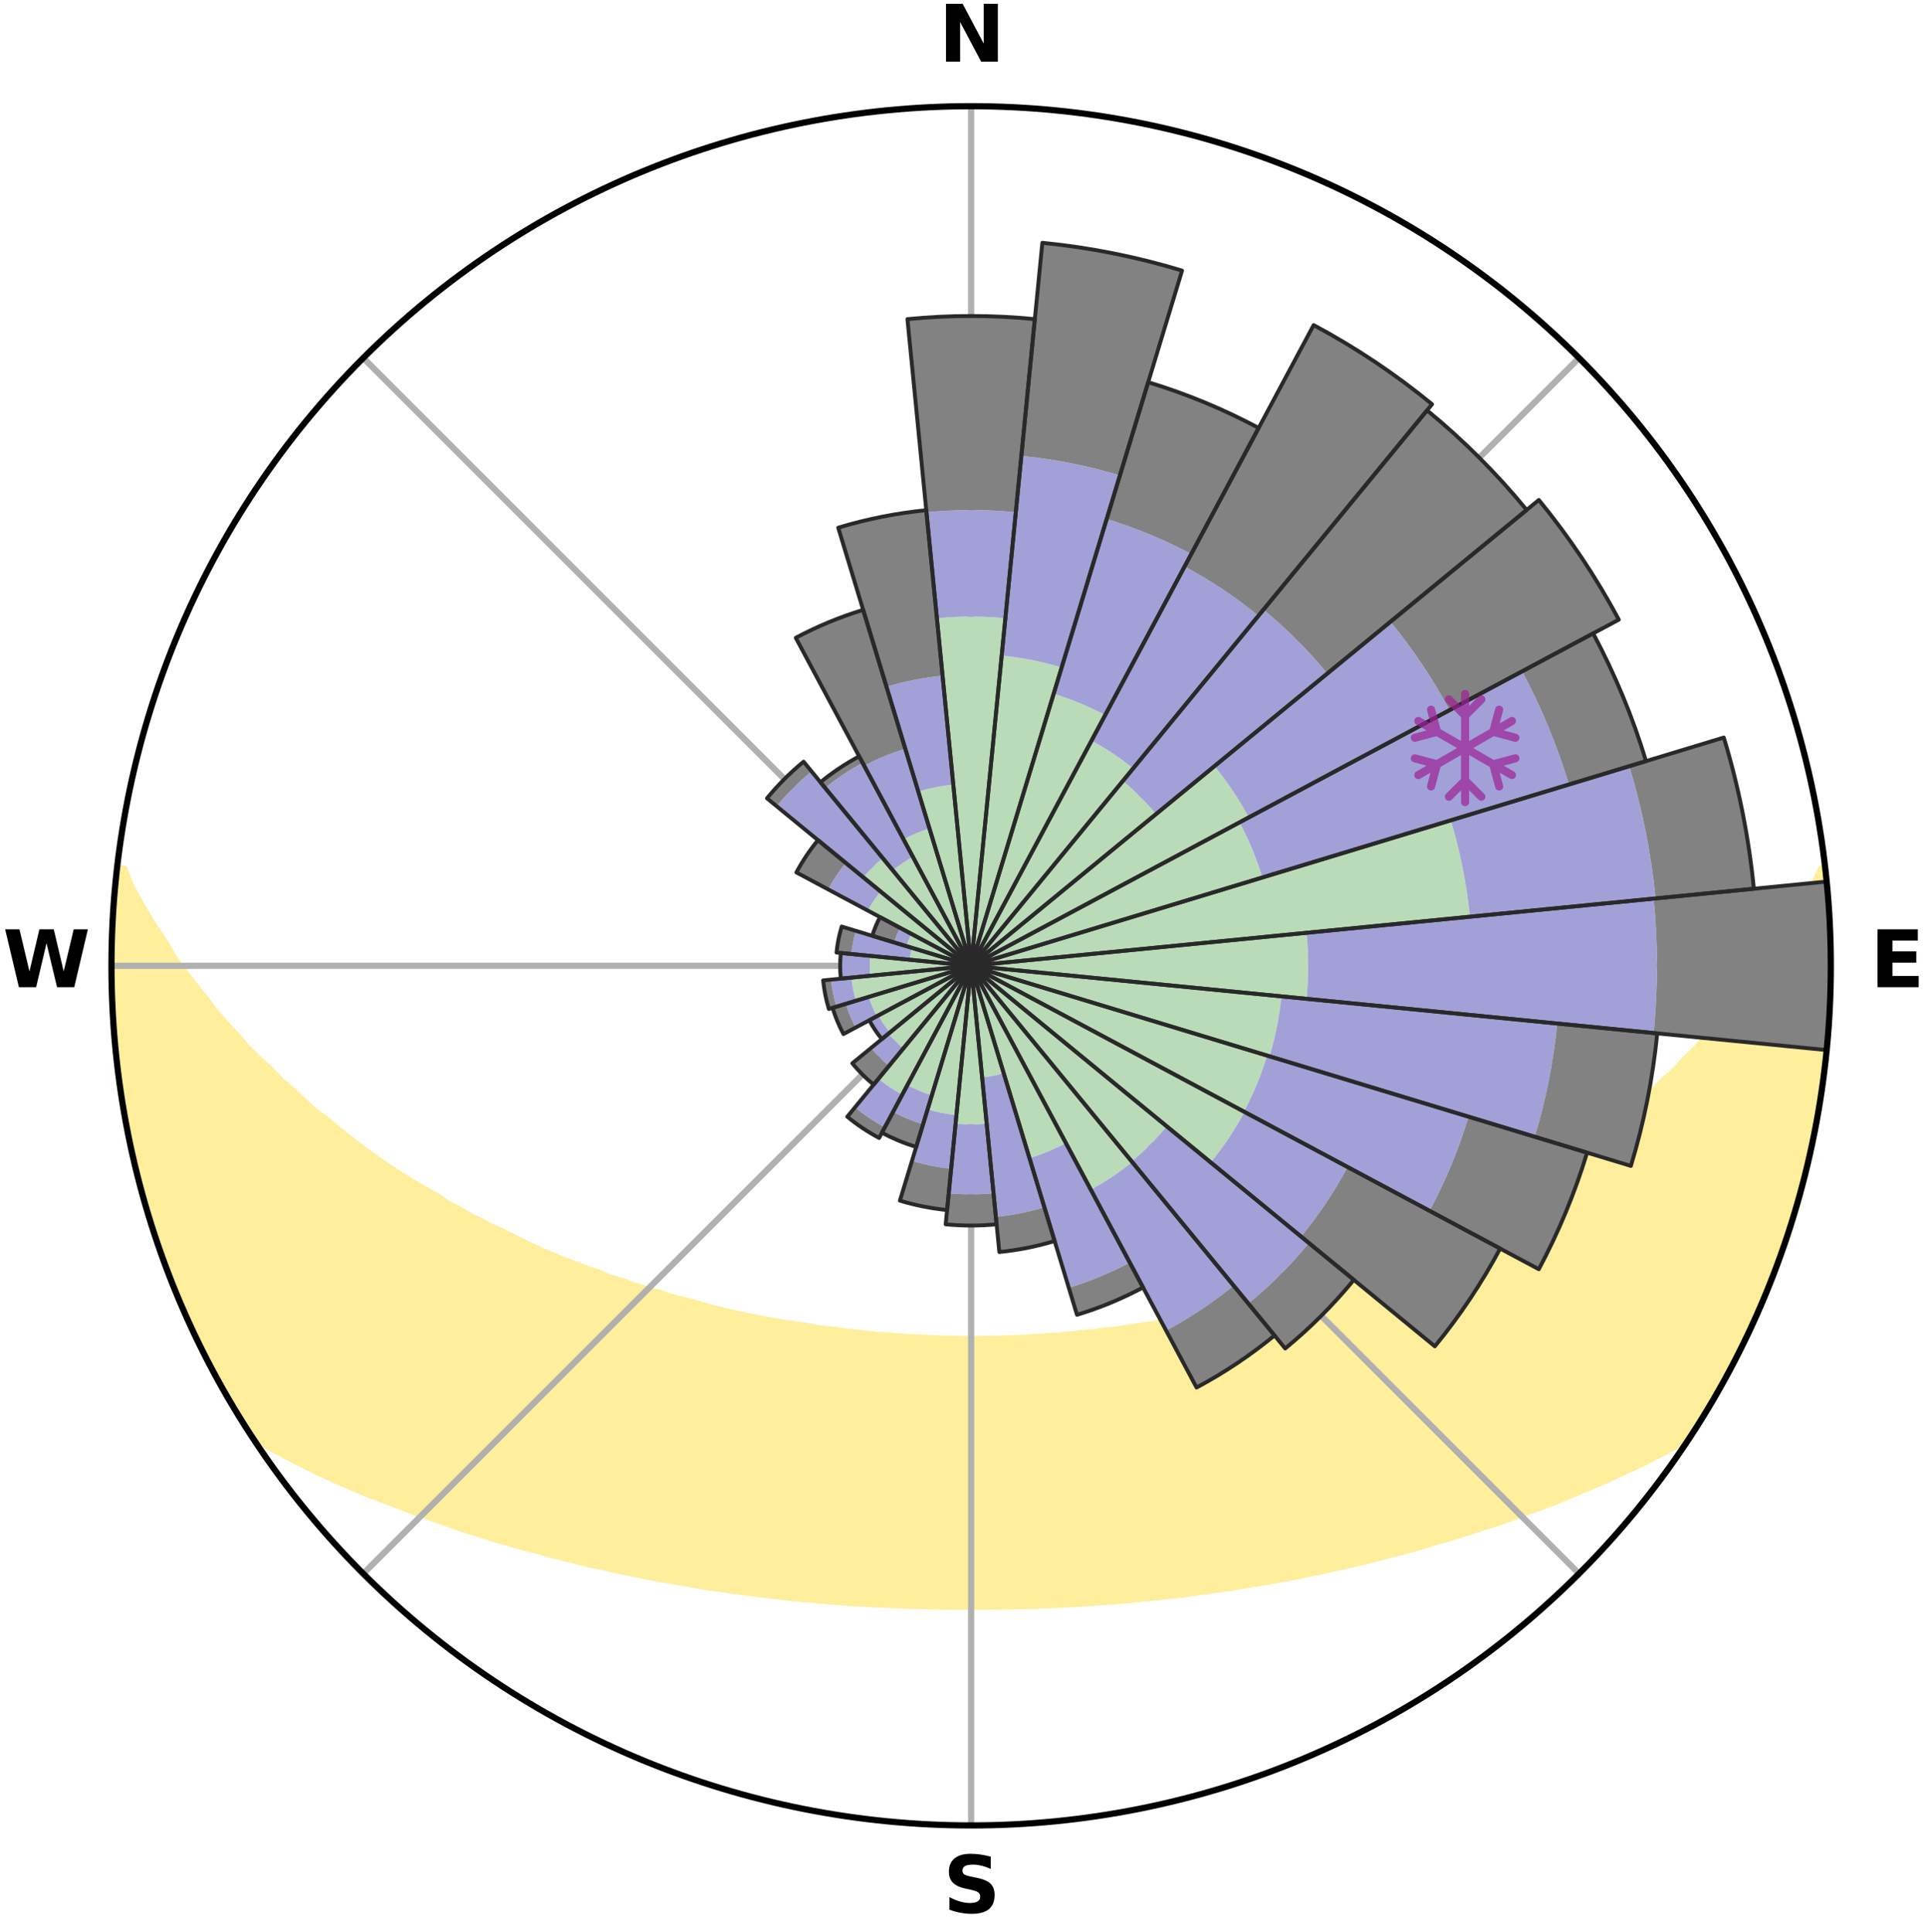 <?xml version="1.0" encoding="utf-8" standalone="no"?>
<!DOCTYPE svg PUBLIC "-//W3C//DTD SVG 1.1//EN"
  "http://www.w3.org/Graphics/SVG/1.1/DTD/svg11.dtd">
<svg xmlns:xlink="http://www.w3.org/1999/xlink" width="248.41pt" height="249.158pt" viewBox="0 0 248.41 249.158" xmlns="http://www.w3.org/2000/svg" version="1.1">
 <title>Ski Rose for Killington Resort</title>
 <defs>
  <style type="text/css">*{stroke-linejoin: round; stroke-linecap: butt}</style>
 </defs>
 <g id="figure_1">
  <g id="patch_1">
   <path d="M 0 249.158 
L 248.41 249.158 
L 248.41 0 
L 0 0 
z
" style="fill: #ffffff"/>
  </g>
  <g id="axes_1">
   <g id="patch_2">
    <path d="M 236.135 124.579 
C 236.135 110.018 233.267 95.599 227.695 82.147 
C 222.122 68.695 213.955 56.471 203.659 46.175 
C 193.363 35.879 181.139 27.711 167.687 22.139 
C 154.235 16.567 139.815 13.699 125.255 13.699 
C 110.694 13.699 96.275 16.567 82.823 22.139 
C 69.371 27.711 57.147 35.879 46.851 46.175 
C 36.555 56.471 28.387 68.695 22.815 82.147 
C 17.243 95.599 14.375 110.018 14.375 124.579 
C 14.375 139.14 17.243 153.559 22.815 167.011 
C 28.387 180.463 36.555 192.687 46.851 202.983 
C 57.147 213.279 69.371 221.447 82.823 227.019 
C 96.275 232.591 110.694 235.459 125.255 235.459 
C 139.815 235.459 154.235 232.591 167.687 227.019 
C 181.139 221.447 193.363 213.279 203.659 202.983 
C 213.955 192.687 222.122 180.463 227.695 167.011 
C 233.267 153.559 236.135 139.14 236.135 124.579 
M 125.255 124.579 
C 125.255 124.579 125.255 124.579 125.255 124.579 
C 125.255 124.579 125.255 124.579 125.255 124.579 
C 125.255 124.579 125.255 124.579 125.255 124.579 
C 125.255 124.579 125.255 124.579 125.255 124.579 
C 125.255 124.579 125.255 124.579 125.255 124.579 
C 125.255 124.579 125.255 124.579 125.255 124.579 
C 125.255 124.579 125.255 124.579 125.255 124.579 
C 125.255 124.579 125.255 124.579 125.255 124.579 
C 125.255 124.579 125.255 124.579 125.255 124.579 
C 125.255 124.579 125.255 124.579 125.255 124.579 
C 125.255 124.579 125.255 124.579 125.255 124.579 
C 125.255 124.579 125.255 124.579 125.255 124.579 
C 125.255 124.579 125.255 124.579 125.255 124.579 
C 125.255 124.579 125.255 124.579 125.255 124.579 
C 125.255 124.579 125.255 124.579 125.255 124.579 
C 125.255 124.579 125.255 124.579 125.255 124.579 
z
" style="fill: #ffffff"/>
   </g>
   <g id="PolyCollection_1">
    <defs>
     <path id="mc4d23df462" d="M 235.365 -137.125 
L 234.992 -137.082 
L 234.024 -135.052 
L 232.961 -133.056 
L 231.826 -131.097 
L 230.849 -129.189 
L 229.61 -127.312 
L 228.328 -125.479 
L 227.009 -123.691 
L 225.655 -121.95 
L 224.49 -120.246 
L 223.075 -118.596 
L 221.634 -116.994 
L 220.167 -115.44 
L 218.896 -113.91 
L 217.384 -112.45 
L 216.07 -111.007 
L 214.52 -109.641 
L 213.17 -108.285 
L 211.589 -107.014 
L 210.207 -105.746 
L 208.601 -104.569 
L 207.195 -103.388 
L 205.777 -102.248 
L 204.35 -101.15 
L 202.915 -100.093 
L 201.472 -99.077 
L 200.024 -98.102 
L 198.571 -97.167 
L 197.115 -96.273 
L 195.658 -95.417 
L 194.2 -94.601 
L 192.926 -93.739 
L 191.468 -92.997 
L 190.191 -92.203 
L 188.738 -91.532 
L 187.461 -90.804 
L 186.016 -90.202 
L 184.744 -89.537 
L 183.473 -88.903 
L 182.206 -88.297 
L 180.941 -87.721 
L 179.682 -87.173 
L 178.427 -86.652 
L 177.178 -86.158 
L 175.936 -85.69 
L 174.702 -85.247 
L 173.475 -84.829 
L 172.257 -84.435 
L 171.173 -83.954 
L 169.971 -83.604 
L 168.895 -83.166 
L 167.71 -82.858 
L 166.645 -82.46 
L 165.48 -82.191 
L 164.427 -81.83 
L 163.379 -81.487 
L 162.243 -81.271 
L 161.21 -80.962 
L 160.182 -80.669 
L 159.161 -80.392 
L 158.067 -80.236 
L 157.062 -79.987 
L 156.063 -79.752 
L 155.072 -79.531 
L 154.087 -79.322 
L 153.109 -79.125 
L 152.138 -78.94 
L 151.175 -78.766 
L 150.218 -78.602 
L 149.316 -78.358 
L 148.371 -78.216 
L 147.433 -78.082 
L 146.502 -77.957 
L 145.578 -77.84 
L 144.693 -77.652 
L 143.779 -77.552 
L 142.873 -77.458 
L 141.973 -77.37 
L 141.101 -77.221 
L 140.21 -77.147 
L 139.326 -77.077 
L 138.462 -76.955 
L 137.586 -76.897 
L 136.727 -76.793 
L 135.859 -76.746 
L 134.996 -76.701 
L 134.144 -76.62 
L 133.286 -76.584 
L 132.437 -76.519 
L 131.586 -76.491 
L 130.739 -76.441 
L 129.892 -76.421 
L 129.046 -76.402 
L 128.203 -76.372 
L 127.36 -76.359 
L 126.518 -76.344 
L 125.676 -76.338 
L 124.834 -76.338 
L 123.992 -76.347 
L 123.149 -76.358 
L 122.307 -76.382 
L 121.463 -76.399 
L 120.619 -76.437 
L 119.772 -76.461 
L 118.927 -76.514 
L 118.076 -76.545 
L 117.222 -76.578 
L 116.372 -76.652 
L 115.512 -76.694 
L 114.659 -76.784 
L 113.792 -76.834 
L 112.921 -76.888 
L 112.061 -77.002 
L 111.181 -77.067 
L 110.316 -77.199 
L 109.427 -77.276 
L 108.533 -77.358 
L 107.659 -77.518 
L 106.755 -77.614 
L 105.844 -77.717 
L 104.926 -77.827 
L 104.04 -78.026 
L 103.111 -78.154 
L 102.176 -78.289 
L 101.233 -78.434 
L 100.283 -78.587 
L 99.326 -78.751 
L 98.362 -78.925 
L 97.391 -79.11 
L 96.413 -79.306 
L 95.427 -79.515 
L 94.435 -79.736 
L 93.436 -79.971 
L 92.43 -80.219 
L 91.418 -80.482 
L 90.4 -80.761 
L 89.376 -81.054 
L 88.346 -81.364 
L 87.213 -81.581 
L 86.169 -81.924 
L 85.119 -82.285 
L 83.957 -82.554 
L 82.896 -82.953 
L 81.714 -83.261 
L 80.642 -83.699 
L 79.444 -84.049 
L 78.235 -84.42 
L 77.149 -84.923 
L 75.926 -85.341 
L 74.695 -85.783 
L 73.457 -86.25 
L 72.211 -86.744 
L 70.96 -87.264 
L 69.704 -87.811 
L 68.444 -88.386 
L 67.179 -88.99 
L 65.912 -89.624 
L 64.643 -90.287 
L 63.202 -90.887 
L 61.929 -91.614 
L 60.479 -92.283 
L 59.205 -93.075 
L 57.751 -93.816 
L 56.481 -94.675 
L 55.026 -95.489 
L 53.572 -96.342 
L 52.12 -97.235 
L 50.67 -98.167 
L 49.225 -99.14 
L 47.786 -100.153 
L 46.353 -101.207 
L 44.929 -102.303 
L 43.515 -103.44 
L 42.112 -104.618 
L 40.509 -105.791 
L 39.13 -107.057 
L 37.767 -108.364 
L 36.204 -109.677 
L 34.875 -111.072 
L 33.346 -112.479 
L 31.837 -113.936 
L 30.569 -115.462 
L 29.105 -117.012 
L 27.666 -118.61 
L 26.474 -120.266 
L 25.091 -121.956 
L 23.739 -123.693 
L 22.421 -125.476 
L 21.359 -127.3 
L 20.119 -129.169 
L 18.925 -131.082 
L 17.787 -133.037 
L 16.719 -135.03 
L 15.932 -137.035 
L 15.142 -137.125 
L 15.142 -137.125 
L 14.904 -135.205 
L 14.811 -133.271 
L 14.639 -131.345 
L 14.5 -129.415 
L 14.505 -127.479 
L 14.393 -125.547 
L 14.5 -123.613 
L 14.452 -121.678 
L 14.665 -119.751 
L 14.68 -117.816 
L 14.726 -115.88 
L 14.989 -113.962 
L 15.096 -112.028 
L 15.419 -110.119 
L 15.637 -108.197 
L 16.02 -106.299 
L 16.25 -104.376 
L 16.69 -102.491 
L 17.037 -100.588 
L 17.481 -98.705 
L 18.009 -96.843 
L 18.451 -94.96 
L 18.979 -93.099 
L 19.595 -91.265 
L 20.132 -89.405 
L 20.747 -87.571 
L 21.452 -85.769 
L 22.126 -83.956 
L 22.892 -82.179 
L 23.588 -80.373 
L 24.359 -78.598 
L 25.22 -76.865 
L 26.063 -75.124 
L 26.947 -73.403 
L 27.836 -71.685 
L 28.763 -69.987 
L 29.723 -68.307 
L 30.77 -66.678 
L 31.74 -65.003 
L 33.081 -63.57 
L 34.892 -62.475 
L 36.805 -61.488 
L 38.67 -60.509 
L 40.545 -59.579 
L 42.426 -58.694 
L 44.307 -57.851 
L 46.188 -57.049 
L 48.063 -56.285 
L 49.933 -55.56 
L 51.795 -54.868 
L 53.592 -54.157 
L 55.439 -53.534 
L 57.222 -52.888 
L 58.998 -52.272 
L 60.765 -51.687 
L 62.523 -51.13 
L 64.272 -50.601 
L 66.012 -50.1 
L 67.74 -49.625 
L 69.458 -49.174 
L 71.127 -48.694 
L 72.824 -48.291 
L 74.476 -47.86 
L 76.118 -47.45 
L 77.783 -47.112 
L 79.407 -46.745 
L 81.022 -46.397 
L 82.628 -46.07 
L 84.224 -45.76 
L 85.812 -45.469 
L 87.39 -45.194 
L 88.96 -44.937 
L 90.502 -44.653 
L 92.054 -44.425 
L 93.598 -44.214 
L 95.12 -43.979 
L 96.647 -43.793 
L 98.155 -43.586 
L 99.668 -43.429 
L 101.164 -43.25 
L 102.654 -43.085 
L 104.146 -42.959 
L 105.626 -42.818 
L 107.101 -42.69 
L 108.571 -42.574 
L 110.037 -42.47 
L 111.502 -42.397 
L 112.96 -42.313 
L 114.415 -42.241 
L 115.866 -42.178 
L 117.316 -42.126 
L 118.762 -42.085 
L 120.207 -42.053 
L 121.651 -42.031 
L 123.093 -42.019 
L 124.534 -42.017 
L 125.975 -42.016 
L 127.417 -42.02 
L 128.859 -42.033 
L 130.302 -42.056 
L 131.748 -42.081 
L 133.195 -42.122 
L 134.644 -42.174 
L 136.096 -42.235 
L 137.55 -42.308 
L 139.008 -42.391 
L 140.47 -42.485 
L 141.936 -42.59 
L 143.411 -42.682 
L 144.886 -42.809 
L 146.366 -42.949 
L 147.85 -43.102 
L 149.349 -43.239 
L 150.845 -43.418 
L 152.359 -43.574 
L 153.867 -43.78 
L 155.395 -43.966 
L 156.916 -44.201 
L 158.462 -44.411 
L 159.997 -44.678 
L 161.556 -44.922 
L 163.127 -45.178 
L 164.705 -45.454 
L 166.294 -45.743 
L 167.89 -46.054 
L 169.498 -46.38 
L 171.112 -46.729 
L 172.738 -47.094 
L 174.37 -47.484 
L 176.046 -47.843 
L 177.699 -48.273 
L 179.357 -48.73 
L 181.065 -49.156 
L 182.784 -49.606 
L 184.471 -50.134 
L 186.209 -50.636 
L 187.956 -51.165 
L 189.714 -51.722 
L 191.48 -52.307 
L 193.305 -52.869 
L 195.089 -53.515 
L 196.879 -54.194 
L 198.735 -54.849 
L 200.597 -55.541 
L 202.405 -56.322 
L 204.282 -57.084 
L 206.159 -57.887 
L 208.041 -58.728 
L 209.92 -59.613 
L 211.863 -60.492 
L 213.729 -61.471 
L 215.641 -62.458 
L 217.452 -63.555 
L 218.77 -65.004 
L 219.736 -66.681 
L 220.783 -68.309 
L 221.711 -70.007 
L 222.641 -71.703 
L 223.568 -73.4 
L 224.47 -75.112 
L 225.208 -76.904 
L 226.029 -78.654 
L 226.798 -80.427 
L 227.677 -82.154 
L 228.347 -83.97 
L 229.088 -85.758 
L 229.759 -87.572 
L 230.329 -89.422 
L 230.962 -91.25 
L 231.549 -93.093 
L 232.091 -94.951 
L 232.586 -96.821 
L 233.037 -98.703 
L 233.443 -100.594 
L 233.871 -102.481 
L 234.184 -104.39 
L 234.58 -106.284 
L 234.867 -108.197 
L 235.055 -110.124 
L 235.34 -112.036 
L 235.59 -113.955 
L 235.708 -115.886 
L 235.886 -117.813 
L 235.924 -119.747 
L 236.07 -121.677 
L 235.992 -123.613 
L 236.03 -125.546 
L 236.071 -127.481 
L 235.89 -129.409 
L 235.864 -131.344 
L 235.767 -133.277 
L 235.528 -135.197 
L 235.365 -137.125 
z
" style="stroke: #ffee9c"/>
    </defs>
    <g clip-path="url(#p1ca153cf86)">
     <use xlink:href="#mc4d23df462" x="0" y="249.158" style="fill: #ffee9c; stroke: #ffee9c"/>
    </g>
   </g>
   <g id="matplotlib.axis_1">
    <g id="xtick_1">
     <g id="line2d_1">
      <path d="M 125.255 124.579 
L 125.255 13.699 
" clip-path="url(#p1ca153cf86)" style="fill: none; stroke: #b0b0b0; stroke-width: 0.8; stroke-linecap: square"/>
     </g>
     <g id="text_1">
      <!-- N -->
      <g transform="translate(121.07 7.958) scale(0.1 -0.1)">
       <defs>
        <path id="DejaVuSans-Bold-4e" d="M 588 4666 
L 1931 4666 
L 3628 1466 
L 3628 4666 
L 4769 4666 
L 4769 0 
L 3425 0 
L 1728 3200 
L 1728 0 
L 588 0 
L 588 4666 
z
" transform="scale(0.016)"/>
       </defs>
       <use xlink:href="#DejaVuSans-Bold-4e"/>
      </g>
     </g>
    </g>
    <g id="xtick_2">
     <g id="line2d_2">
      <path d="M 125.255 124.579 
L 203.659 46.175 
" clip-path="url(#p1ca153cf86)" style="fill: none; stroke: #b0b0b0; stroke-width: 0.8; stroke-linecap: square"/>
     </g>
    </g>
    <g id="xtick_3">
     <g id="line2d_3">
      <path d="M 125.255 124.579 
L 236.135 124.579 
" clip-path="url(#p1ca153cf86)" style="fill: none; stroke: #b0b0b0; stroke-width: 0.8; stroke-linecap: square"/>
     </g>
     <g id="text_2">
      <!-- E -->
      <g transform="translate(241.219 127.338) scale(0.1 -0.1)">
       <defs>
        <path id="DejaVuSans-Bold-45" d="M 588 4666 
L 3834 4666 
L 3834 3756 
L 1791 3756 
L 1791 2888 
L 3713 2888 
L 3713 1978 
L 1791 1978 
L 1791 909 
L 3903 909 
L 3903 0 
L 588 0 
L 588 4666 
z
" transform="scale(0.016)"/>
       </defs>
       <use xlink:href="#DejaVuSans-Bold-45"/>
      </g>
     </g>
    </g>
    <g id="xtick_4">
     <g id="line2d_4">
      <path d="M 125.255 124.579 
L 203.659 202.983 
" clip-path="url(#p1ca153cf86)" style="fill: none; stroke: #b0b0b0; stroke-width: 0.8; stroke-linecap: square"/>
     </g>
    </g>
    <g id="xtick_5">
     <g id="line2d_5">
      <path d="M 125.255 124.579 
L 125.255 235.459 
" clip-path="url(#p1ca153cf86)" style="fill: none; stroke: #b0b0b0; stroke-width: 0.8; stroke-linecap: square"/>
     </g>
     <g id="text_3">
      <!-- S -->
      <g transform="translate(121.654 246.718) scale(0.1 -0.1)">
       <defs>
        <path id="DejaVuSans-Bold-53" d="M 3834 4519 
L 3834 3531 
Q 3450 3703 3084 3790 
Q 2719 3878 2394 3878 
Q 1963 3878 1756 3759 
Q 1550 3641 1550 3391 
Q 1550 3203 1689 3098 
Q 1828 2994 2194 2919 
L 2706 2816 
Q 3484 2659 3812 2340 
Q 4141 2022 4141 1434 
Q 4141 663 3683 286 
Q 3225 -91 2284 -91 
Q 1841 -91 1394 -6 
Q 947 78 500 244 
L 500 1259 
Q 947 1022 1364 901 
Q 1781 781 2169 781 
Q 2563 781 2772 912 
Q 2981 1044 2981 1288 
Q 2981 1506 2839 1625 
Q 2697 1744 2272 1838 
L 1806 1941 
Q 1106 2091 782 2419 
Q 459 2747 459 3303 
Q 459 4000 909 4375 
Q 1359 4750 2203 4750 
Q 2588 4750 2994 4692 
Q 3400 4634 3834 4519 
z
" transform="scale(0.016)"/>
       </defs>
       <use xlink:href="#DejaVuSans-Bold-53"/>
      </g>
     </g>
    </g>
    <g id="xtick_6">
     <g id="line2d_6">
      <path d="M 125.255 124.579 
L 46.851 202.983 
" clip-path="url(#p1ca153cf86)" style="fill: none; stroke: #b0b0b0; stroke-width: 0.8; stroke-linecap: square"/>
     </g>
    </g>
    <g id="xtick_7">
     <g id="line2d_7">
      <path d="M 125.255 124.579 
L 14.375 124.579 
" clip-path="url(#p1ca153cf86)" style="fill: none; stroke: #b0b0b0; stroke-width: 0.8; stroke-linecap: square"/>
     </g>
     <g id="text_4">
      <!-- W -->
      <g transform="translate(0.36 127.338) scale(0.1 -0.1)">
       <defs>
        <path id="DejaVuSans-Bold-57" d="M 191 4666 
L 1344 4666 
L 2150 1275 
L 2950 4666 
L 4109 4666 
L 4909 1275 
L 5716 4666 
L 6859 4666 
L 5759 0 
L 4372 0 
L 3525 3547 
L 2688 0 
L 1300 0 
L 191 4666 
z
" transform="scale(0.016)"/>
       </defs>
       <use xlink:href="#DejaVuSans-Bold-57"/>
      </g>
     </g>
    </g>
    <g id="xtick_8">
     <g id="line2d_8">
      <path d="M 125.255 124.579 
L 46.851 46.175 
" clip-path="url(#p1ca153cf86)" style="fill: none; stroke: #b0b0b0; stroke-width: 0.8; stroke-linecap: square"/>
     </g>
    </g>
   </g>
   <g id="matplotlib.axis_2"/>
   <g id="patch_3">
    <path d="M 125.255 124.579 
C 125.255 124.579 125.255 124.579 125.255 124.579 
C 125.255 124.579 125.255 124.579 125.255 124.579 
L 125.255 124.579 
C 125.255 124.579 125.255 124.579 125.255 124.579 
C 125.255 124.579 125.255 124.579 125.255 124.579 
z
" clip-path="url(#p1ca153cf86)" style="fill: #d9d9d9"/>
   </g>
   <g id="patch_4">
    <path d="M 125.255 124.579 
C 125.255 124.579 125.255 124.579 125.255 124.579 
C 125.255 124.579 125.255 124.579 125.255 124.579 
L 125.255 124.579 
C 125.255 124.579 125.255 124.579 125.255 124.579 
C 125.255 124.579 125.255 124.579 125.255 124.579 
z
" clip-path="url(#p1ca153cf86)" style="fill: #d9d9d9"/>
   </g>
   <g id="patch_5">
    <path d="M 125.255 124.579 
C 125.255 124.579 125.255 124.579 125.255 124.579 
C 125.255 124.579 125.255 124.579 125.255 124.579 
L 125.255 124.579 
C 125.255 124.579 125.255 124.579 125.255 124.579 
C 125.255 124.579 125.255 124.579 125.255 124.579 
z
" clip-path="url(#p1ca153cf86)" style="fill: #d9d9d9"/>
   </g>
   <g id="patch_6">
    <path d="M 125.255 124.579 
C 125.255 124.579 125.255 124.579 125.255 124.579 
C 125.255 124.579 125.255 124.579 125.255 124.579 
L 125.255 124.579 
C 125.255 124.579 125.255 124.579 125.255 124.579 
C 125.255 124.579 125.255 124.579 125.255 124.579 
z
" clip-path="url(#p1ca153cf86)" style="fill: #d9d9d9"/>
   </g>
   <g id="patch_7">
    <path d="M 125.255 124.579 
C 125.255 124.579 125.255 124.579 125.255 124.579 
C 125.255 124.579 125.255 124.579 125.255 124.579 
L 125.255 124.579 
C 125.255 124.579 125.255 124.579 125.255 124.579 
C 125.255 124.579 125.255 124.579 125.255 124.579 
z
" clip-path="url(#p1ca153cf86)" style="fill: #d9d9d9"/>
   </g>
   <g id="patch_8">
    <path d="M 125.255 124.579 
C 125.255 124.579 125.255 124.579 125.255 124.579 
C 125.255 124.579 125.255 124.579 125.255 124.579 
L 125.255 124.579 
C 125.255 124.579 125.255 124.579 125.255 124.579 
C 125.255 124.579 125.255 124.579 125.255 124.579 
z
" clip-path="url(#p1ca153cf86)" style="fill: #d9d9d9"/>
   </g>
   <g id="patch_9">
    <path d="M 125.255 124.579 
C 125.255 124.579 125.255 124.579 125.255 124.579 
C 125.255 124.579 125.255 124.579 125.255 124.579 
L 125.255 124.579 
C 125.255 124.579 125.255 124.579 125.255 124.579 
C 125.255 124.579 125.255 124.579 125.255 124.579 
z
" clip-path="url(#p1ca153cf86)" style="fill: #d9d9d9"/>
   </g>
   <g id="patch_10">
    <path d="M 125.255 124.579 
C 125.255 124.579 125.255 124.579 125.255 124.579 
C 125.255 124.579 125.255 124.579 125.255 124.579 
L 125.255 124.579 
C 125.255 124.579 125.255 124.579 125.255 124.579 
C 125.255 124.579 125.255 124.579 125.255 124.579 
z
" clip-path="url(#p1ca153cf86)" style="fill: #d9d9d9"/>
   </g>
   <g id="patch_11">
    <path d="M 125.255 124.579 
C 125.255 124.579 125.255 124.579 125.255 124.579 
C 125.255 124.579 125.255 124.579 125.255 124.579 
L 125.255 124.579 
C 125.255 124.579 125.255 124.579 125.255 124.579 
C 125.255 124.579 125.255 124.579 125.255 124.579 
z
" clip-path="url(#p1ca153cf86)" style="fill: #d9d9d9"/>
   </g>
   <g id="patch_12">
    <path d="M 125.255 124.579 
C 125.255 124.579 125.255 124.579 125.255 124.579 
C 125.255 124.579 125.255 124.579 125.255 124.579 
L 125.255 124.579 
C 125.255 124.579 125.255 124.579 125.255 124.579 
C 125.255 124.579 125.255 124.579 125.255 124.579 
z
" clip-path="url(#p1ca153cf86)" style="fill: #d9d9d9"/>
   </g>
   <g id="patch_13">
    <path d="M 125.255 124.579 
C 125.255 124.579 125.255 124.579 125.255 124.579 
C 125.255 124.579 125.255 124.579 125.255 124.579 
L 125.255 124.579 
C 125.255 124.579 125.255 124.579 125.255 124.579 
C 125.255 124.579 125.255 124.579 125.255 124.579 
z
" clip-path="url(#p1ca153cf86)" style="fill: #d9d9d9"/>
   </g>
   <g id="patch_14">
    <path d="M 125.255 124.579 
C 125.255 124.579 125.255 124.579 125.255 124.579 
C 125.255 124.579 125.255 124.579 125.255 124.579 
L 125.255 124.579 
C 125.255 124.579 125.255 124.579 125.255 124.579 
C 125.255 124.579 125.255 124.579 125.255 124.579 
z
" clip-path="url(#p1ca153cf86)" style="fill: #d9d9d9"/>
   </g>
   <g id="patch_15">
    <path d="M 125.255 124.579 
C 125.255 124.579 125.255 124.579 125.255 124.579 
C 125.255 124.579 125.255 124.579 125.255 124.579 
L 125.255 124.579 
C 125.255 124.579 125.255 124.579 125.255 124.579 
C 125.255 124.579 125.255 124.579 125.255 124.579 
z
" clip-path="url(#p1ca153cf86)" style="fill: #d9d9d9"/>
   </g>
   <g id="patch_16">
    <path d="M 125.255 124.579 
C 125.255 124.579 125.255 124.579 125.255 124.579 
C 125.255 124.579 125.255 124.579 125.255 124.579 
L 125.255 124.579 
C 125.255 124.579 125.255 124.579 125.255 124.579 
C 125.255 124.579 125.255 124.579 125.255 124.579 
z
" clip-path="url(#p1ca153cf86)" style="fill: #d9d9d9"/>
   </g>
   <g id="patch_17">
    <path d="M 125.255 124.579 
C 125.255 124.579 125.255 124.579 125.255 124.579 
C 125.255 124.579 125.255 124.579 125.255 124.579 
L 125.255 124.579 
C 125.255 124.579 125.255 124.579 125.255 124.579 
C 125.255 124.579 125.255 124.579 125.255 124.579 
z
" clip-path="url(#p1ca153cf86)" style="fill: #d9d9d9"/>
   </g>
   <g id="patch_18">
    <path d="M 125.255 124.579 
C 125.255 124.579 125.255 124.579 125.255 124.579 
C 125.255 124.579 125.255 124.579 125.255 124.579 
L 125.255 124.579 
C 125.255 124.579 125.255 124.579 125.255 124.579 
C 125.255 124.579 125.255 124.579 125.255 124.579 
z
" clip-path="url(#p1ca153cf86)" style="fill: #d9d9d9"/>
   </g>
   <g id="patch_19">
    <path d="M 125.255 124.579 
C 125.255 124.579 125.255 124.579 125.255 124.579 
C 125.255 124.579 125.255 124.579 125.255 124.579 
L 125.255 124.579 
C 125.255 124.579 125.255 124.579 125.255 124.579 
C 125.255 124.579 125.255 124.579 125.255 124.579 
z
" clip-path="url(#p1ca153cf86)" style="fill: #d9d9d9"/>
   </g>
   <g id="patch_20">
    <path d="M 125.255 124.579 
C 125.255 124.579 125.255 124.579 125.255 124.579 
C 125.255 124.579 125.255 124.579 125.255 124.579 
L 125.255 124.579 
C 125.255 124.579 125.255 124.579 125.255 124.579 
C 125.255 124.579 125.255 124.579 125.255 124.579 
z
" clip-path="url(#p1ca153cf86)" style="fill: #d9d9d9"/>
   </g>
   <g id="patch_21">
    <path d="M 125.255 124.579 
C 125.255 124.579 125.255 124.579 125.255 124.579 
C 125.255 124.579 125.255 124.579 125.255 124.579 
L 125.255 124.579 
C 125.255 124.579 125.255 124.579 125.255 124.579 
C 125.255 124.579 125.255 124.579 125.255 124.579 
z
" clip-path="url(#p1ca153cf86)" style="fill: #d9d9d9"/>
   </g>
   <g id="patch_22">
    <path d="M 125.255 124.579 
C 125.255 124.579 125.255 124.579 125.255 124.579 
C 125.255 124.579 125.255 124.579 125.255 124.579 
L 125.255 124.579 
C 125.255 124.579 125.255 124.579 125.255 124.579 
C 125.255 124.579 125.255 124.579 125.255 124.579 
z
" clip-path="url(#p1ca153cf86)" style="fill: #d9d9d9"/>
   </g>
   <g id="patch_23">
    <path d="M 125.255 124.579 
C 125.255 124.579 125.255 124.579 125.255 124.579 
C 125.255 124.579 125.255 124.579 125.255 124.579 
L 125.255 124.579 
C 125.255 124.579 125.255 124.579 125.255 124.579 
C 125.255 124.579 125.255 124.579 125.255 124.579 
z
" clip-path="url(#p1ca153cf86)" style="fill: #d9d9d9"/>
   </g>
   <g id="patch_24">
    <path d="M 125.255 124.579 
C 125.255 124.579 125.255 124.579 125.255 124.579 
C 125.255 124.579 125.255 124.579 125.255 124.579 
L 125.255 124.579 
C 125.255 124.579 125.255 124.579 125.255 124.579 
C 125.255 124.579 125.255 124.579 125.255 124.579 
z
" clip-path="url(#p1ca153cf86)" style="fill: #d9d9d9"/>
   </g>
   <g id="patch_25">
    <path d="M 125.255 124.579 
C 125.255 124.579 125.255 124.579 125.255 124.579 
C 125.255 124.579 125.255 124.579 125.255 124.579 
L 125.255 124.579 
C 125.255 124.579 125.255 124.579 125.255 124.579 
C 125.255 124.579 125.255 124.579 125.255 124.579 
z
" clip-path="url(#p1ca153cf86)" style="fill: #d9d9d9"/>
   </g>
   <g id="patch_26">
    <path d="M 125.255 124.579 
C 125.255 124.579 125.255 124.579 125.255 124.579 
C 125.255 124.579 125.255 124.579 125.255 124.579 
L 125.255 124.579 
C 125.255 124.579 125.255 124.579 125.255 124.579 
C 125.255 124.579 125.255 124.579 125.255 124.579 
z
" clip-path="url(#p1ca153cf86)" style="fill: #d9d9d9"/>
   </g>
   <g id="patch_27">
    <path d="M 125.255 124.579 
C 125.255 124.579 125.255 124.579 125.255 124.579 
C 125.255 124.579 125.255 124.579 125.255 124.579 
L 125.255 124.579 
C 125.255 124.579 125.255 124.579 125.255 124.579 
C 125.255 124.579 125.255 124.579 125.255 124.579 
z
" clip-path="url(#p1ca153cf86)" style="fill: #d9d9d9"/>
   </g>
   <g id="patch_28">
    <path d="M 125.255 124.579 
C 125.255 124.579 125.255 124.579 125.255 124.579 
C 125.255 124.579 125.255 124.579 125.255 124.579 
L 125.255 124.579 
C 125.255 124.579 125.255 124.579 125.255 124.579 
C 125.255 124.579 125.255 124.579 125.255 124.579 
z
" clip-path="url(#p1ca153cf86)" style="fill: #d9d9d9"/>
   </g>
   <g id="patch_29">
    <path d="M 125.255 124.579 
C 125.255 124.579 125.255 124.579 125.255 124.579 
C 125.255 124.579 125.255 124.579 125.255 124.579 
L 125.255 124.579 
C 125.255 124.579 125.255 124.579 125.255 124.579 
C 125.255 124.579 125.255 124.579 125.255 124.579 
z
" clip-path="url(#p1ca153cf86)" style="fill: #d9d9d9"/>
   </g>
   <g id="patch_30">
    <path d="M 125.255 124.579 
C 125.255 124.579 125.255 124.579 125.255 124.579 
C 125.255 124.579 125.255 124.579 125.255 124.579 
L 125.255 124.579 
C 125.255 124.579 125.255 124.579 125.255 124.579 
C 125.255 124.579 125.255 124.579 125.255 124.579 
z
" clip-path="url(#p1ca153cf86)" style="fill: #d9d9d9"/>
   </g>
   <g id="patch_31">
    <path d="M 125.255 124.579 
C 125.255 124.579 125.255 124.579 125.255 124.579 
C 125.255 124.579 125.255 124.579 125.255 124.579 
L 125.255 124.579 
C 125.255 124.579 125.255 124.579 125.255 124.579 
C 125.255 124.579 125.255 124.579 125.255 124.579 
z
" clip-path="url(#p1ca153cf86)" style="fill: #d9d9d9"/>
   </g>
   <g id="patch_32">
    <path d="M 125.255 124.579 
C 125.255 124.579 125.255 124.579 125.255 124.579 
C 125.255 124.579 125.255 124.579 125.255 124.579 
L 125.255 124.579 
C 125.255 124.579 125.255 124.579 125.255 124.579 
C 125.255 124.579 125.255 124.579 125.255 124.579 
z
" clip-path="url(#p1ca153cf86)" style="fill: #d9d9d9"/>
   </g>
   <g id="patch_33">
    <path d="M 125.255 124.579 
C 125.255 124.579 125.255 124.579 125.255 124.579 
C 125.255 124.579 125.255 124.579 125.255 124.579 
L 125.255 124.579 
C 125.255 124.579 125.255 124.579 125.255 124.579 
C 125.255 124.579 125.255 124.579 125.255 124.579 
z
" clip-path="url(#p1ca153cf86)" style="fill: #d9d9d9"/>
   </g>
   <g id="patch_34">
    <path d="M 125.255 124.579 
C 125.255 124.579 125.255 124.579 125.255 124.579 
C 125.255 124.579 125.255 124.579 125.255 124.579 
L 125.255 124.579 
C 125.255 124.579 125.255 124.579 125.255 124.579 
C 125.255 124.579 125.255 124.579 125.255 124.579 
z
" clip-path="url(#p1ca153cf86)" style="fill: #d9d9d9"/>
   </g>
   <g id="patch_35">
    <path d="M 125.255 124.579 
C 125.255 124.579 125.255 124.579 125.255 124.579 
C 125.255 124.579 125.255 124.579 125.255 124.579 
L 129.67 79.752 
C 128.203 79.607 126.729 79.535 125.255 79.535 
C 123.78 79.535 122.307 79.607 120.84 79.752 
z
" clip-path="url(#p1ca153cf86)" style="fill: #badbb8"/>
   </g>
   <g id="patch_36">
    <path d="M 125.255 124.579 
C 125.255 124.579 125.255 124.579 125.255 124.579 
C 125.255 124.579 125.255 124.579 125.255 124.579 
L 136.927 86.1 
C 135.668 85.718 134.39 85.398 133.099 85.142 
C 131.809 84.885 130.506 84.692 129.196 84.563 
z
" clip-path="url(#p1ca153cf86)" style="fill: #badbb8"/>
   </g>
   <g id="patch_37">
    <path d="M 125.255 124.579 
C 125.255 124.579 125.255 124.579 125.255 124.579 
C 125.255 124.579 125.255 124.579 125.255 124.579 
L 142.538 92.245 
C 141.479 91.679 140.394 91.166 139.285 90.707 
C 138.177 90.247 137.046 89.843 135.898 89.494 
z
" clip-path="url(#p1ca153cf86)" style="fill: #badbb8"/>
   </g>
   <g id="patch_38">
    <path d="M 125.255 124.579 
C 125.255 124.579 125.255 124.579 125.255 124.579 
C 125.255 124.579 125.255 124.579 125.255 124.579 
L 146.144 99.126 
C 145.311 98.442 144.445 97.799 143.549 97.201 
C 142.652 96.602 141.727 96.047 140.777 95.539 
z
" clip-path="url(#p1ca153cf86)" style="fill: #badbb8"/>
   </g>
   <g id="patch_39">
    <path d="M 125.255 124.579 
C 125.255 124.579 125.255 124.579 125.255 124.579 
C 125.255 124.579 125.255 124.579 125.255 124.579 
L 149.094 105.015 
C 148.454 104.234 147.776 103.486 147.062 102.772 
C 146.348 102.058 145.6 101.38 144.819 100.74 
z
" clip-path="url(#p1ca153cf86)" style="fill: #badbb8"/>
   </g>
   <g id="patch_40">
    <path d="M 125.255 124.579 
C 125.255 124.579 125.255 124.579 125.255 124.579 
C 125.255 124.579 125.255 124.579 125.255 124.579 
L 161.063 105.439 
C 160.436 104.267 159.753 103.127 159.014 102.022 
C 158.276 100.917 157.484 99.849 156.641 98.821 
z
" clip-path="url(#p1ca153cf86)" style="fill: #badbb8"/>
   </g>
   <g id="patch_41">
    <path d="M 125.255 124.579 
C 125.255 124.579 125.255 124.579 125.255 124.579 
C 125.255 124.579 125.255 124.579 125.255 124.579 
L 162.817 113.185 
C 162.444 111.955 162.011 110.745 161.519 109.558 
C 161.028 108.371 160.478 107.209 159.872 106.076 
z
" clip-path="url(#p1ca153cf86)" style="fill: #badbb8"/>
   </g>
   <g id="patch_42">
    <path d="M 125.255 124.579 
C 125.255 124.579 125.255 124.579 125.255 124.579 
C 125.255 124.579 125.255 124.579 125.255 124.579 
L 189.584 118.243 
C 189.377 116.138 189.066 114.043 188.654 111.968 
C 188.241 109.893 187.726 107.84 187.112 105.815 
z
" clip-path="url(#p1ca153cf86)" style="fill: #badbb8"/>
   </g>
   <g id="patch_43">
    <path d="M 125.255 124.579 
C 125.255 124.579 125.255 124.579 125.255 124.579 
C 125.255 124.579 125.255 124.579 125.255 124.579 
L 168.514 128.84 
C 168.653 127.424 168.723 126.002 168.723 124.579 
C 168.723 123.156 168.653 121.734 168.514 120.318 
z
" clip-path="url(#p1ca153cf86)" style="fill: #badbb8"/>
   </g>
   <g id="patch_44">
    <path d="M 125.255 124.579 
C 125.255 124.579 125.255 124.579 125.255 124.579 
C 125.255 124.579 125.255 124.579 125.255 124.579 
L 163.733 136.251 
C 164.115 134.992 164.435 133.714 164.692 132.424 
C 164.949 131.133 165.142 129.83 165.271 128.52 
z
" clip-path="url(#p1ca153cf86)" style="fill: #badbb8"/>
   </g>
   <g id="patch_45">
    <path d="M 125.255 124.579 
C 125.255 124.579 125.255 124.579 125.255 124.579 
C 125.255 124.579 125.255 124.579 125.255 124.579 
L 160.438 143.385 
C 161.053 142.233 161.612 141.052 162.112 139.846 
C 162.611 138.639 163.051 137.409 163.43 136.16 
z
" clip-path="url(#p1ca153cf86)" style="fill: #badbb8"/>
   </g>
   <g id="patch_46">
    <path d="M 125.255 124.579 
C 125.255 124.579 125.255 124.579 125.255 124.579 
C 125.255 124.579 125.255 124.579 125.255 124.579 
L 156.154 149.938 
C 156.984 148.926 157.764 147.875 158.491 146.787 
C 159.218 145.699 159.891 144.576 160.508 143.422 
z
" clip-path="url(#p1ca153cf86)" style="fill: #badbb8"/>
   </g>
   <g id="patch_47">
    <path d="M 125.255 124.579 
C 125.255 124.579 125.255 124.579 125.255 124.579 
C 125.255 124.579 125.255 124.579 125.255 124.579 
L 145.96 149.808 
C 146.786 149.131 147.578 148.413 148.333 147.657 
C 149.089 146.902 149.806 146.11 150.484 145.284 
z
" clip-path="url(#p1ca153cf86)" style="fill: #badbb8"/>
   </g>
   <g id="patch_48">
    <path d="M 125.255 124.579 
C 125.255 124.579 125.255 124.579 125.255 124.579 
C 125.255 124.579 125.255 124.579 125.255 124.579 
L 140.686 153.448 
C 141.631 152.943 142.55 152.392 143.441 151.797 
C 144.332 151.202 145.193 150.563 146.021 149.883 
z
" clip-path="url(#p1ca153cf86)" style="fill: #badbb8"/>
   </g>
   <g id="patch_49">
    <path d="M 125.255 124.579 
C 125.255 124.579 125.255 124.579 125.255 124.579 
C 125.255 124.579 125.255 124.579 125.255 124.579 
L 132.78 149.388 
C 133.592 149.141 134.392 148.855 135.176 148.531 
C 135.96 148.206 136.727 147.843 137.476 147.443 
z
" clip-path="url(#p1ca153cf86)" style="fill: #badbb8"/>
   </g>
   <g id="patch_50">
    <path d="M 125.255 124.579 
C 125.255 124.579 125.255 124.579 125.255 124.579 
C 125.255 124.579 125.255 124.579 125.255 124.579 
L 126.673 138.975 
C 127.144 138.928 127.612 138.859 128.077 138.766 
C 128.541 138.674 129.001 138.559 129.454 138.421 
z
" clip-path="url(#p1ca153cf86)" style="fill: #badbb8"/>
   </g>
   <g id="patch_51">
    <path d="M 125.255 124.579 
C 125.255 124.579 125.255 124.579 125.255 124.579 
C 125.255 124.579 125.255 124.579 125.255 124.579 
L 123.25 144.937 
C 123.916 145.003 124.585 145.036 125.255 145.036 
C 125.924 145.036 126.594 145.003 127.26 144.937 
z
" clip-path="url(#p1ca153cf86)" style="fill: #badbb8"/>
   </g>
   <g id="patch_52">
    <path d="M 125.255 124.579 
C 125.255 124.579 125.255 124.579 125.255 124.579 
C 125.255 124.579 125.255 124.579 125.255 124.579 
L 119.64 143.088 
C 120.246 143.272 120.861 143.425 121.482 143.549 
C 122.102 143.672 122.729 143.765 123.359 143.827 
z
" clip-path="url(#p1ca153cf86)" style="fill: #badbb8"/>
   </g>
   <g id="patch_53">
    <path d="M 125.255 124.579 
C 125.255 124.579 125.255 124.579 125.255 124.579 
C 125.255 124.579 125.255 124.579 125.255 124.579 
L 117.031 139.965 
C 117.535 140.234 118.051 140.478 118.579 140.697 
C 119.106 140.915 119.644 141.108 120.191 141.273 
z
" clip-path="url(#p1ca153cf86)" style="fill: #badbb8"/>
   </g>
   <g id="patch_54">
    <path d="M 125.255 124.579 
C 125.255 124.579 125.255 124.579 125.255 124.579 
C 125.255 124.579 125.255 124.579 125.255 124.579 
L 113.301 139.145 
C 113.778 139.536 114.273 139.904 114.786 140.247 
C 115.299 140.589 115.828 140.907 116.372 141.197 
z
" clip-path="url(#p1ca153cf86)" style="fill: #badbb8"/>
   </g>
   <g id="patch_55">
    <path d="M 125.255 124.579 
C 125.255 124.579 125.255 124.579 125.255 124.579 
C 125.255 124.579 125.255 124.579 125.255 124.579 
L 114.594 133.329 
C 114.88 133.678 115.183 134.012 115.502 134.331 
C 115.822 134.651 116.156 134.954 116.505 135.24 
z
" clip-path="url(#p1ca153cf86)" style="fill: #badbb8"/>
   </g>
   <g id="patch_56">
    <path d="M 125.255 124.579 
C 125.255 124.579 125.255 124.579 125.255 124.579 
C 125.255 124.579 125.255 124.579 125.255 124.579 
L 113.296 130.971 
C 113.505 131.363 113.733 131.744 113.98 132.113 
C 114.227 132.482 114.491 132.838 114.773 133.182 
z
" clip-path="url(#p1ca153cf86)" style="fill: #badbb8"/>
   </g>
   <g id="patch_57">
    <path d="M 125.255 124.579 
C 125.255 124.579 125.255 124.579 125.255 124.579 
C 125.255 124.579 125.255 124.579 125.255 124.579 
L 112.057 128.583 
C 112.188 129.015 112.34 129.44 112.513 129.857 
C 112.686 130.274 112.879 130.682 113.091 131.081 
z
" clip-path="url(#p1ca153cf86)" style="fill: #badbb8"/>
   </g>
   <g id="patch_58">
    <path d="M 125.255 124.579 
C 125.255 124.579 125.255 124.579 125.255 124.579 
C 125.255 124.579 125.255 124.579 125.255 124.579 
L 109.807 126.101 
C 109.857 126.606 109.932 127.109 110.031 127.607 
C 110.13 128.106 110.253 128.599 110.401 129.085 
z
" clip-path="url(#p1ca153cf86)" style="fill: #badbb8"/>
   </g>
   <g id="patch_59">
    <path d="M 125.255 124.579 
C 125.255 124.579 125.255 124.579 125.255 124.579 
C 125.255 124.579 125.255 124.579 125.255 124.579 
L 112.234 123.297 
C 112.192 123.723 112.171 124.151 112.171 124.579 
C 112.171 125.007 112.192 125.435 112.234 125.862 
z
" clip-path="url(#p1ca153cf86)" style="fill: #badbb8"/>
   </g>
   <g id="patch_60">
    <path d="M 125.255 124.579 
C 125.255 124.579 125.255 124.579 125.255 124.579 
C 125.255 124.579 125.255 124.579 125.255 124.579 
L 117.635 122.268 
C 117.559 122.517 117.496 122.77 117.445 123.026 
C 117.394 123.281 117.356 123.539 117.33 123.799 
z
" clip-path="url(#p1ca153cf86)" style="fill: #badbb8"/>
   </g>
   <g id="patch_61">
    <path d="M 125.255 124.579 
C 125.255 124.579 125.255 124.579 125.255 124.579 
C 125.255 124.579 125.255 124.579 125.255 124.579 
L 117.562 120.467 
C 117.427 120.719 117.305 120.977 117.196 121.241 
C 117.087 121.505 116.991 121.774 116.908 122.047 
z
" clip-path="url(#p1ca153cf86)" style="fill: #badbb8"/>
   </g>
   <g id="patch_62">
    <path d="M 125.255 124.579 
C 125.255 124.579 125.255 124.579 125.255 124.579 
C 125.255 124.579 125.255 124.579 125.255 124.579 
L 113.576 114.994 
C 113.262 115.377 112.967 115.774 112.693 116.185 
C 112.418 116.597 112.164 117.021 111.931 117.457 
z
" clip-path="url(#p1ca153cf86)" style="fill: #badbb8"/>
   </g>
   <g id="patch_63">
    <path d="M 125.255 124.579 
C 125.255 124.579 125.255 124.579 125.255 124.579 
C 125.255 124.579 125.255 124.579 125.255 124.579 
L 113.847 110.678 
C 113.392 111.052 112.956 111.447 112.539 111.864 
C 112.123 112.28 111.728 112.716 111.354 113.171 
z
" clip-path="url(#p1ca153cf86)" style="fill: #badbb8"/>
   </g>
   <g id="patch_64">
    <path d="M 125.255 124.579 
C 125.255 124.579 125.255 124.579 125.255 124.579 
C 125.255 124.579 125.255 124.579 125.255 124.579 
L 117.748 110.534 
C 117.288 110.78 116.841 111.048 116.407 111.337 
C 115.974 111.627 115.555 111.938 115.152 112.268 
z
" clip-path="url(#p1ca153cf86)" style="fill: #badbb8"/>
   </g>
   <g id="patch_65">
    <path d="M 125.255 124.579 
C 125.255 124.579 125.255 124.579 125.255 124.579 
C 125.255 124.579 125.255 124.579 125.255 124.579 
L 119.883 106.872 
C 119.304 107.048 118.733 107.252 118.174 107.484 
C 117.614 107.716 117.066 107.975 116.532 108.26 
z
" clip-path="url(#p1ca153cf86)" style="fill: #badbb8"/>
   </g>
   <g id="patch_66">
    <path d="M 125.255 124.579 
C 125.255 124.579 125.255 124.579 125.255 124.579 
C 125.255 124.579 125.255 124.579 125.255 124.579 
L 122.953 101.205 
C 122.188 101.281 121.427 101.394 120.673 101.544 
C 119.919 101.694 119.173 101.88 118.437 102.104 
z
" clip-path="url(#p1ca153cf86)" style="fill: #badbb8"/>
   </g>
   <g id="patch_67">
    <path d="M 120.84 79.752 
C 122.307 79.607 123.78 79.535 125.255 79.535 
C 126.729 79.535 128.203 79.607 129.67 79.752 
L 131.017 66.078 
C 129.102 65.889 127.179 65.795 125.255 65.795 
C 123.331 65.795 121.408 65.889 119.493 66.078 
z
" clip-path="url(#p1ca153cf86)" style="fill: #a1a1d8"/>
   </g>
   <g id="patch_68">
    <path d="M 129.196 84.563 
C 130.506 84.692 131.809 84.885 133.099 85.142 
C 134.39 85.398 135.668 85.718 136.927 86.1 
L 144.441 61.329 
C 142.371 60.701 140.271 60.175 138.149 59.753 
C 136.028 59.331 133.886 59.014 131.733 58.802 
z
" clip-path="url(#p1ca153cf86)" style="fill: #a1a1d8"/>
   </g>
   <g id="patch_69">
    <path d="M 135.898 89.494 
C 137.046 89.843 138.177 90.247 139.285 90.707 
C 140.394 91.166 141.479 91.679 142.538 92.245 
L 153.644 71.467 
C 151.905 70.538 150.122 69.695 148.301 68.94 
C 146.48 68.186 144.623 67.521 142.737 66.949 
z
" clip-path="url(#p1ca153cf86)" style="fill: #a1a1d8"/>
   </g>
   <g id="patch_70">
    <path d="M 140.777 95.539 
C 141.727 96.047 142.652 96.602 143.549 97.201 
C 144.445 97.799 145.311 98.442 146.144 99.126 
L 162.307 79.431 
C 160.829 78.218 159.293 77.079 157.703 76.016 
C 156.114 74.954 154.473 73.971 152.787 73.07 
z
" clip-path="url(#p1ca153cf86)" style="fill: #a1a1d8"/>
   </g>
   <g id="patch_71">
    <path d="M 144.819 100.74 
C 145.6 101.38 146.348 102.058 147.062 102.772 
C 147.776 103.486 148.454 104.234 149.094 105.015 
L 171.193 86.878 
C 169.959 85.375 168.652 83.932 167.277 82.557 
C 165.901 81.182 164.459 79.875 162.956 78.641 
z
" clip-path="url(#p1ca153cf86)" style="fill: #a1a1d8"/>
   </g>
   <g id="patch_72">
    <path d="M 156.641 98.821 
C 157.484 99.849 158.276 100.917 159.014 102.022 
C 159.753 103.127 160.436 104.267 161.063 105.439 
L 186.957 91.598 
C 185.878 89.579 184.7 87.613 183.428 85.709 
C 182.155 83.805 180.79 81.965 179.338 80.195 
z
" clip-path="url(#p1ca153cf86)" style="fill: #a1a1d8"/>
   </g>
   <g id="patch_73">
    <path d="M 159.872 106.076 
C 160.478 107.209 161.028 108.371 161.519 109.558 
C 162.011 110.745 162.444 111.955 162.817 113.185 
L 202.363 101.189 
C 201.597 98.665 200.708 96.18 199.699 93.743 
C 198.69 91.307 197.561 88.921 196.318 86.595 
z
" clip-path="url(#p1ca153cf86)" style="fill: #a1a1d8"/>
   </g>
   <g id="patch_74">
    <path d="M 187.112 105.815 
C 187.726 107.84 188.241 109.893 188.654 111.968 
C 189.066 114.043 189.377 116.138 189.584 118.243 
L 213.533 115.884 
C 213.249 112.995 212.822 110.121 212.256 107.273 
C 211.689 104.426 210.983 101.608 210.141 98.829 
z
" clip-path="url(#p1ca153cf86)" style="fill: #a1a1d8"/>
   </g>
   <g id="patch_75">
    <path d="M 168.514 120.318 
C 168.653 121.734 168.723 123.156 168.723 124.579 
C 168.723 126.002 168.653 127.424 168.514 128.84 
L 213.284 133.249 
C 213.568 130.368 213.71 127.474 213.71 124.579 
C 213.71 121.684 213.568 118.79 213.284 115.909 
z
" clip-path="url(#p1ca153cf86)" style="fill: #a1a1d8"/>
   </g>
   <g id="patch_76">
    <path d="M 165.271 128.52 
C 165.142 129.83 164.949 131.133 164.692 132.424 
C 164.435 133.714 164.115 134.992 163.733 136.251 
L 197.944 146.629 
C 198.666 144.25 199.27 141.837 199.755 139.398 
C 200.24 136.96 200.605 134.499 200.849 132.024 
z
" clip-path="url(#p1ca153cf86)" style="fill: #a1a1d8"/>
   </g>
   <g id="patch_77">
    <path d="M 163.43 136.16 
C 163.051 137.409 162.611 138.639 162.112 139.846 
C 161.612 141.052 161.053 142.233 160.438 143.385 
L 184.386 156.185 
C 185.421 154.25 186.36 152.265 187.199 150.237 
C 188.039 148.21 188.779 146.142 189.416 144.042 
z
" clip-path="url(#p1ca153cf86)" style="fill: #a1a1d8"/>
   </g>
   <g id="patch_78">
    <path d="M 160.508 143.422 
C 159.891 144.576 159.218 145.699 158.491 146.787 
C 157.764 147.875 156.984 148.926 156.154 149.938 
L 167.811 159.504 
C 168.954 158.111 170.028 156.663 171.029 155.165 
C 172.031 153.666 172.958 152.12 173.807 150.531 
z
" clip-path="url(#p1ca153cf86)" style="fill: #a1a1d8"/>
   </g>
   <g id="patch_79">
    <path d="M 150.484 145.284 
C 149.806 146.11 149.089 146.902 148.333 147.657 
C 147.578 148.413 146.786 149.131 145.96 149.808 
L 161.01 168.147 
C 162.436 166.977 163.804 165.737 165.109 164.433 
C 166.413 163.128 167.653 161.761 168.823 160.334 
z
" clip-path="url(#p1ca153cf86)" style="fill: #a1a1d8"/>
   </g>
   <g id="patch_80">
    <path d="M 146.021 149.883 
C 145.193 150.563 144.332 151.202 143.441 151.797 
C 142.55 152.392 141.631 152.943 140.686 153.448 
L 150.407 171.635 
C 151.947 170.812 153.446 169.914 154.898 168.943 
C 156.35 167.973 157.754 166.932 159.104 165.824 
z
" clip-path="url(#p1ca153cf86)" style="fill: #a1a1d8"/>
   </g>
   <g id="patch_81">
    <path d="M 137.476 147.443 
C 136.727 147.843 135.96 148.206 135.176 148.531 
C 134.392 148.855 133.592 149.141 132.78 149.388 
L 137.852 166.106 
C 139.211 165.693 140.549 165.215 141.862 164.671 
C 143.174 164.128 144.459 163.52 145.711 162.85 
z
" clip-path="url(#p1ca153cf86)" style="fill: #a1a1d8"/>
   </g>
   <g id="patch_82">
    <path d="M 129.454 138.421 
C 129.001 138.559 128.541 138.674 128.077 138.766 
C 127.612 138.859 127.144 138.928 126.673 138.975 
L 128.444 156.963 
C 129.504 156.858 130.559 156.702 131.603 156.494 
C 132.648 156.286 133.682 156.027 134.701 155.718 
z
" clip-path="url(#p1ca153cf86)" style="fill: #a1a1d8"/>
   </g>
   <g id="patch_83">
    <path d="M 127.26 144.937 
C 126.594 145.003 125.924 145.036 125.255 145.036 
C 124.585 145.036 123.916 145.003 123.25 144.937 
L 122.366 153.91 
C 123.326 154.005 124.29 154.052 125.255 154.052 
C 126.22 154.052 127.184 154.005 128.144 153.91 
z
" clip-path="url(#p1ca153cf86)" style="fill: #a1a1d8"/>
   </g>
   <g id="patch_84">
    <path d="M 123.359 143.827 
C 122.729 143.765 122.102 143.672 121.482 143.549 
C 120.861 143.425 120.246 143.272 119.64 143.088 
L 117.623 149.736 
C 118.447 149.986 119.282 150.195 120.126 150.363 
C 120.97 150.531 121.822 150.657 122.678 150.742 
z
" clip-path="url(#p1ca153cf86)" style="fill: #a1a1d8"/>
   </g>
   <g id="patch_85">
    <path d="M 120.191 141.273 
C 119.644 141.108 119.106 140.915 118.579 140.697 
C 118.051 140.478 117.535 140.234 117.031 139.965 
L 115.183 143.423 
C 115.8 143.752 116.432 144.051 117.078 144.319 
C 117.724 144.587 118.383 144.822 119.053 145.025 
z
" clip-path="url(#p1ca153cf86)" style="fill: #a1a1d8"/>
   </g>
   <g id="patch_86">
    <path d="M 116.372 141.197 
C 115.828 140.907 115.299 140.589 114.786 140.247 
C 114.273 139.904 113.778 139.536 113.301 139.145 
L 110.27 142.839 
C 110.867 143.329 111.489 143.79 112.131 144.22 
C 112.774 144.649 113.438 145.047 114.12 145.411 
z
" clip-path="url(#p1ca153cf86)" style="fill: #a1a1d8"/>
   </g>
   <g id="patch_87">
    <path d="M 116.505 135.24 
C 116.156 134.954 115.822 134.651 115.502 134.331 
C 115.183 134.012 114.88 133.678 114.594 133.329 
L 112.343 135.175 
C 112.69 135.598 113.058 136.003 113.444 136.39 
C 113.831 136.776 114.236 137.144 114.659 137.491 
z
" clip-path="url(#p1ca153cf86)" style="fill: #a1a1d8"/>
   </g>
   <g id="patch_88">
    <path d="M 114.773 133.182 
C 114.491 132.838 114.227 132.482 113.98 132.113 
C 113.733 131.744 113.505 131.363 113.296 130.971 
L 112.117 131.601 
C 112.347 132.031 112.598 132.45 112.868 132.855 
C 113.139 133.261 113.43 133.653 113.739 134.03 
z
" clip-path="url(#p1ca153cf86)" style="fill: #a1a1d8"/>
   </g>
   <g id="patch_89">
    <path d="M 113.091 131.081 
C 112.879 130.682 112.686 130.274 112.513 129.857 
C 112.34 129.44 112.188 129.015 112.057 128.583 
L 109.091 129.482 
C 109.251 130.012 109.437 130.532 109.649 131.043 
C 109.861 131.554 110.097 132.054 110.358 132.542 
z
" clip-path="url(#p1ca153cf86)" style="fill: #a1a1d8"/>
   </g>
   <g id="patch_90">
    <path d="M 110.401 129.085 
C 110.253 128.599 110.13 128.106 110.031 127.607 
C 109.932 127.109 109.857 126.606 109.807 126.101 
L 107.184 126.359 
C 107.243 126.95 107.33 127.539 107.446 128.121 
C 107.562 128.704 107.706 129.281 107.879 129.85 
z
" clip-path="url(#p1ca153cf86)" style="fill: #a1a1d8"/>
   </g>
   <g id="patch_91">
    <path d="M 112.234 125.862 
C 112.192 125.435 112.171 125.007 112.171 124.579 
C 112.171 124.151 112.192 123.723 112.234 123.297 
L 108.632 122.942 
C 108.579 123.486 108.552 124.032 108.552 124.579 
C 108.552 125.126 108.579 125.672 108.632 126.216 
z
" clip-path="url(#p1ca153cf86)" style="fill: #a1a1d8"/>
   </g>
   <g id="patch_92">
    <path d="M 117.33 123.799 
C 117.356 123.539 117.394 123.281 117.445 123.026 
C 117.496 122.77 117.559 122.517 117.635 122.268 
L 110.401 120.073 
C 110.253 120.559 110.13 121.053 110.031 121.551 
C 109.932 122.049 109.857 122.552 109.807 123.058 
z
" clip-path="url(#p1ca153cf86)" style="fill: #a1a1d8"/>
   </g>
   <g id="patch_93">
    <path d="M 116.908 122.047 
C 116.991 121.774 117.087 121.505 117.196 121.241 
C 117.305 120.977 117.427 120.719 117.562 120.467 
L 116.099 119.685 
C 115.938 119.985 115.793 120.292 115.663 120.606 
C 115.533 120.92 115.418 121.24 115.32 121.565 
z
" clip-path="url(#p1ca153cf86)" style="fill: #a1a1d8"/>
   </g>
   <g id="patch_94">
    <path d="M 111.931 117.457 
C 112.164 117.021 112.418 116.597 112.693 116.185 
C 112.967 115.774 113.262 115.377 113.576 114.994 
L 109.086 111.31 
C 108.652 111.839 108.244 112.389 107.863 112.958 
C 107.483 113.528 107.131 114.115 106.808 114.719 
z
" clip-path="url(#p1ca153cf86)" style="fill: #a1a1d8"/>
   </g>
   <g id="patch_95">
    <path d="M 111.354 113.171 
C 111.728 112.716 112.123 112.28 112.539 111.864 
C 112.956 111.447 113.392 111.052 113.847 110.678 
L 104.673 99.5 
C 103.852 100.174 103.065 100.888 102.314 101.639 
C 101.563 102.389 100.85 103.177 100.176 103.998 
z
" clip-path="url(#p1ca153cf86)" style="fill: #a1a1d8"/>
   </g>
   <g id="patch_96">
    <path d="M 115.152 112.268 
C 115.555 111.938 115.974 111.627 116.407 111.337 
C 116.841 111.048 117.288 110.78 117.748 110.534 
L 111.26 98.397 
C 110.403 98.855 109.569 99.355 108.761 99.895 
C 107.953 100.435 107.173 101.014 106.421 101.63 
z
" clip-path="url(#p1ca153cf86)" style="fill: #a1a1d8"/>
   </g>
   <g id="patch_97">
    <path d="M 116.532 108.26 
C 117.066 107.975 117.614 107.716 118.174 107.484 
C 118.733 107.252 119.304 107.048 119.883 106.872 
L 116.762 96.582 
C 115.846 96.86 114.943 97.183 114.059 97.549 
C 113.174 97.915 112.308 98.325 111.463 98.777 
z
" clip-path="url(#p1ca153cf86)" style="fill: #a1a1d8"/>
   </g>
   <g id="patch_98">
    <path d="M 118.437 102.104 
C 119.173 101.88 119.919 101.694 120.673 101.544 
C 121.427 101.394 122.188 101.281 122.953 101.205 
L 121.569 87.158 
C 120.344 87.278 119.126 87.459 117.919 87.699 
C 116.712 87.939 115.517 88.238 114.339 88.596 
z
" clip-path="url(#p1ca153cf86)" style="fill: #a1a1d8"/>
   </g>
   <g id="patch_99">
    <path d="M 119.493 66.078 
C 121.408 65.889 123.331 65.795 125.255 65.795 
C 127.179 65.795 129.102 65.889 131.017 66.078 
L 133.47 41.165 
C 130.74 40.896 127.998 40.762 125.255 40.762 
C 122.511 40.762 119.77 40.896 117.039 41.165 
z
" clip-path="url(#p1ca153cf86)" style="fill: #828282"/>
   </g>
   <g id="patch_100">
    <path d="M 131.733 58.802 
C 133.886 59.014 136.028 59.331 138.149 59.753 
C 140.271 60.175 142.371 60.701 144.441 61.329 
L 152.458 34.904 
C 149.522 34.013 146.545 33.267 143.537 32.669 
C 140.529 32.071 137.493 31.62 134.44 31.32 
z
" clip-path="url(#p1ca153cf86)" style="fill: #828282"/>
   </g>
   <g id="patch_101">
    <path d="M 142.737 66.949 
C 144.623 67.521 146.48 68.186 148.301 68.94 
C 150.122 69.695 151.905 70.538 153.644 71.467 
L 162.338 55.201 
C 160.067 53.988 157.738 52.886 155.359 51.901 
C 152.98 50.915 150.554 50.047 148.09 49.3 
z
" clip-path="url(#p1ca153cf86)" style="fill: #828282"/>
   </g>
   <g id="patch_102">
    <path d="M 152.787 73.07 
C 154.473 73.971 156.114 74.954 157.703 76.016 
C 159.293 77.079 160.829 78.218 162.307 79.431 
L 184.704 52.14 
C 182.333 50.194 179.868 48.366 177.318 46.661 
C 174.767 44.957 172.135 43.38 169.43 41.934 
z
" clip-path="url(#p1ca153cf86)" style="fill: #828282"/>
   </g>
   <g id="patch_103">
    <path d="M 162.956 78.641 
C 164.459 79.875 165.901 81.182 167.277 82.557 
C 168.652 83.932 169.959 85.375 171.193 86.878 
L 196.905 65.777 
C 194.981 63.432 192.942 61.182 190.797 59.037 
C 188.651 56.892 186.402 54.853 184.057 52.929 
z
" clip-path="url(#p1ca153cf86)" style="fill: #828282"/>
   </g>
   <g id="patch_104">
    <path d="M 179.338 80.195 
C 180.79 81.965 182.155 83.805 183.428 85.709 
C 184.7 87.613 185.878 89.579 186.957 91.598 
L 208.791 79.928 
C 207.329 77.194 205.734 74.533 204.012 71.955 
C 202.289 69.378 200.441 66.886 198.475 64.489 
z
" clip-path="url(#p1ca153cf86)" style="fill: #828282"/>
   </g>
   <g id="patch_105">
    <path d="M 196.318 86.595 
C 197.561 88.921 198.69 91.307 199.699 93.743 
C 200.708 96.18 201.597 98.665 202.363 101.189 
L 212.302 98.174 
C 211.438 95.324 210.434 92.519 209.295 89.769 
C 208.155 87.018 206.881 84.325 205.478 81.699 
z
" clip-path="url(#p1ca153cf86)" style="fill: #828282"/>
   </g>
   <g id="patch_106">
    <path d="M 210.141 98.829 
C 210.983 101.608 211.689 104.426 212.256 107.273 
C 212.822 110.121 213.249 112.995 213.533 115.884 
L 226.21 114.636 
C 225.884 111.331 225.397 108.045 224.749 104.788 
C 224.101 101.532 223.294 98.309 222.33 95.132 
z
" clip-path="url(#p1ca153cf86)" style="fill: #828282"/>
   </g>
   <g id="patch_107">
    <path d="M 213.284 115.909 
C 213.568 118.79 213.71 121.684 213.71 124.579 
C 213.71 127.474 213.568 130.368 213.284 133.249 
L 235.601 135.447 
C 235.957 131.835 236.135 128.208 236.135 124.579 
C 236.135 120.95 235.957 117.323 235.601 113.711 
z
" clip-path="url(#p1ca153cf86)" style="fill: #828282"/>
   </g>
   <g id="patch_108">
    <path d="M 200.849 132.024 
C 200.605 134.499 200.24 136.96 199.755 139.398 
C 199.27 141.837 198.666 144.25 197.944 146.629 
L 210.346 150.391 
C 211.19 147.606 211.898 144.781 212.466 141.926 
C 213.034 139.072 213.461 136.191 213.746 133.295 
z
" clip-path="url(#p1ca153cf86)" style="fill: #828282"/>
   </g>
   <g id="patch_109">
    <path d="M 189.416 144.042 
C 188.779 146.142 188.039 148.21 187.199 150.237 
C 186.36 152.265 185.421 154.25 184.386 156.185 
L 198.471 163.714 
C 199.752 161.318 200.915 158.86 201.955 156.349 
C 202.995 153.839 203.911 151.279 204.699 148.678 
z
" clip-path="url(#p1ca153cf86)" style="fill: #828282"/>
   </g>
   <g id="patch_110">
    <path d="M 173.807 150.531 
C 172.958 152.12 172.031 153.666 171.029 155.165 
C 170.028 156.663 168.954 158.111 167.811 159.504 
L 185.06 173.66 
C 186.666 171.702 188.175 169.667 189.582 167.561 
C 190.989 165.456 192.292 163.282 193.486 161.049 
z
" clip-path="url(#p1ca153cf86)" style="fill: #828282"/>
   </g>
   <g id="patch_111">
    <path d="M 168.823 160.334 
C 167.653 161.761 166.413 163.128 165.109 164.433 
C 163.804 165.737 162.436 166.977 161.01 168.147 
L 165.762 173.937 
C 167.377 172.611 168.927 171.207 170.405 169.729 
C 171.882 168.251 173.287 166.701 174.613 165.086 
z
" clip-path="url(#p1ca153cf86)" style="fill: #828282"/>
   </g>
   <g id="patch_112">
    <path d="M 159.104 165.824 
C 157.754 166.932 156.35 167.973 154.898 168.943 
C 153.446 169.914 151.947 170.812 150.407 171.635 
L 154.33 178.975 
C 156.111 178.024 157.843 176.985 159.522 175.864 
C 161.201 174.742 162.823 173.539 164.384 172.258 
z
" clip-path="url(#p1ca153cf86)" style="fill: #828282"/>
   </g>
   <g id="patch_113">
    <path d="M 145.711 162.85 
C 144.459 163.52 143.174 164.128 141.862 164.671 
C 140.549 165.215 139.211 165.693 137.852 166.106 
L 138.91 169.595 
C 140.384 169.148 141.834 168.629 143.257 168.039 
C 144.679 167.45 146.072 166.791 147.43 166.066 
z
" clip-path="url(#p1ca153cf86)" style="fill: #828282"/>
   </g>
   <g id="patch_114">
    <path d="M 134.701 155.718 
C 133.682 156.027 132.648 156.286 131.603 156.494 
C 130.559 156.702 129.504 156.858 128.444 156.963 
L 128.891 161.494 
C 130.099 161.375 131.301 161.196 132.491 160.96 
C 133.682 160.723 134.861 160.427 136.022 160.075 
z
" clip-path="url(#p1ca153cf86)" style="fill: #828282"/>
   </g>
   <g id="patch_115">
    <path d="M 128.144 153.91 
C 127.184 154.005 126.22 154.052 125.255 154.052 
C 124.29 154.052 123.326 154.005 122.366 153.91 
L 121.971 157.918 
C 123.062 158.026 124.158 158.08 125.255 158.08 
C 126.351 158.08 127.447 158.026 128.538 157.918 
z
" clip-path="url(#p1ca153cf86)" style="fill: #828282"/>
   </g>
   <g id="patch_116">
    <path d="M 122.678 150.742 
C 121.822 150.657 120.97 150.531 120.126 150.363 
C 119.282 150.195 118.447 149.986 117.623 149.736 
L 116.067 154.868 
C 117.058 155.168 118.064 155.42 119.08 155.622 
C 120.096 155.824 121.121 155.977 122.152 156.078 
z
" clip-path="url(#p1ca153cf86)" style="fill: #828282"/>
   </g>
   <g id="patch_117">
    <path d="M 119.053 145.025 
C 118.383 144.822 117.724 144.587 117.078 144.319 
C 116.432 144.051 115.8 143.752 115.183 143.423 
L 113.746 146.11 
C 114.451 146.486 115.174 146.828 115.912 147.134 
C 116.65 147.44 117.403 147.709 118.168 147.941 
z
" clip-path="url(#p1ca153cf86)" style="fill: #828282"/>
   </g>
   <g id="patch_118">
    <path d="M 114.12 145.411 
C 113.438 145.047 112.774 144.649 112.131 144.22 
C 111.489 143.79 110.867 143.329 110.27 142.839 
L 109.281 144.044 
C 109.918 144.567 110.58 145.058 111.265 145.516 
C 111.951 145.974 112.658 146.398 113.385 146.786 
z
" clip-path="url(#p1ca153cf86)" style="fill: #828282"/>
   </g>
   <g id="patch_119">
    <path d="M 114.659 137.491 
C 114.236 137.144 113.831 136.776 113.444 136.39 
C 113.058 136.003 112.69 135.598 112.343 135.175 
L 109.928 137.157 
C 110.34 137.659 110.776 138.14 111.235 138.599 
C 111.694 139.058 112.175 139.494 112.677 139.906 
z
" clip-path="url(#p1ca153cf86)" style="fill: #828282"/>
   </g>
   <g id="patch_120">
    <path d="M 113.739 134.03 
C 113.43 133.653 113.139 133.261 112.868 132.855 
C 112.598 132.45 112.347 132.031 112.117 131.601 
L 112.117 131.601 
C 112.347 132.031 112.598 132.45 112.868 132.855 
C 113.139 133.261 113.43 133.653 113.739 134.03 
z
" clip-path="url(#p1ca153cf86)" style="fill: #828282"/>
   </g>
   <g id="patch_121">
    <path d="M 110.358 132.542 
C 110.097 132.054 109.861 131.554 109.649 131.043 
C 109.437 130.532 109.251 130.012 109.091 129.482 
L 107.385 130 
C 107.562 130.585 107.768 131.161 108.002 131.725 
C 108.236 132.29 108.497 132.843 108.786 133.382 
z
" clip-path="url(#p1ca153cf86)" style="fill: #828282"/>
   </g>
   <g id="patch_122">
    <path d="M 107.879 129.85 
C 107.706 129.281 107.562 128.704 107.446 128.121 
C 107.33 127.539 107.243 126.95 107.184 126.359 
L 106.17 126.459 
C 106.232 127.083 106.324 127.705 106.446 128.32 
C 106.569 128.936 106.721 129.545 106.904 130.146 
z
" clip-path="url(#p1ca153cf86)" style="fill: #828282"/>
   </g>
   <g id="patch_123">
    <path d="M 108.632 126.216 
C 108.579 125.672 108.552 125.126 108.552 124.579 
C 108.552 124.032 108.579 123.486 108.632 122.942 
L 108.445 122.923 
C 108.39 123.474 108.363 124.026 108.363 124.579 
C 108.363 125.132 108.39 125.685 108.445 126.235 
z
" clip-path="url(#p1ca153cf86)" style="fill: #828282"/>
   </g>
   <g id="patch_124">
    <path d="M 109.807 123.058 
C 109.857 122.552 109.932 122.049 110.031 121.551 
C 110.13 121.053 110.253 120.559 110.401 120.073 
L 108.56 119.515 
C 108.395 120.061 108.256 120.616 108.144 121.176 
C 108.033 121.736 107.949 122.301 107.893 122.869 
z
" clip-path="url(#p1ca153cf86)" style="fill: #828282"/>
   </g>
   <g id="patch_125">
    <path d="M 115.32 121.565 
C 115.418 121.24 115.533 120.92 115.663 120.606 
C 115.793 120.292 115.938 119.985 116.099 119.685 
L 113.504 118.298 
C 113.298 118.683 113.112 119.077 112.945 119.48 
C 112.778 119.883 112.631 120.294 112.504 120.711 
z
" clip-path="url(#p1ca153cf86)" style="fill: #828282"/>
   </g>
   <g id="patch_126">
    <path d="M 106.808 114.719 
C 107.131 114.115 107.483 113.528 107.863 112.958 
C 108.244 112.389 108.652 111.839 109.086 111.31 
L 105.5 108.367 
C 104.97 109.013 104.471 109.686 104.006 110.381 
C 103.542 111.077 103.111 111.795 102.717 112.532 
z
" clip-path="url(#p1ca153cf86)" style="fill: #828282"/>
   </g>
   <g id="patch_127">
    <path d="M 100.176 103.998 
C 100.85 103.177 101.563 102.389 102.314 101.639 
C 103.065 100.888 103.852 100.174 104.673 99.5 
L 103.645 98.248 
C 102.783 98.955 101.957 99.704 101.168 100.492 
C 100.38 101.281 99.631 102.108 98.923 102.969 
z
" clip-path="url(#p1ca153cf86)" style="fill: #828282"/>
   </g>
   <g id="patch_128">
    <path d="M 106.421 101.63 
C 107.173 101.014 107.953 100.435 108.761 99.895 
C 109.569 99.355 110.403 98.855 111.26 98.397 
L 110.814 97.563 
C 109.93 98.035 109.07 98.551 108.236 99.108 
C 107.402 99.665 106.596 100.263 105.821 100.899 
z
" clip-path="url(#p1ca153cf86)" style="fill: #828282"/>
   </g>
   <g id="patch_129">
    <path d="M 111.463 98.777 
C 112.308 98.325 113.174 97.915 114.059 97.549 
C 114.943 97.183 115.846 96.86 116.762 96.582 
L 111.328 78.67 
C 109.826 79.125 108.346 79.655 106.895 80.256 
C 105.445 80.857 104.024 81.528 102.639 82.269 
z
" clip-path="url(#p1ca153cf86)" style="fill: #828282"/>
   </g>
   <g id="patch_130">
    <path d="M 114.339 88.596 
C 115.517 88.238 116.712 87.939 117.919 87.699 
C 119.126 87.459 120.344 87.278 121.569 87.158 
L 119.467 65.81 
C 117.543 65.999 115.63 66.283 113.734 66.66 
C 111.838 67.037 109.962 67.507 108.113 68.068 
z
" clip-path="url(#p1ca153cf86)" style="fill: #828282"/>
   </g>
   <g id="patch_131">
    <path d="M 125.255 124.579 
C 125.255 124.579 125.255 124.579 125.255 124.579 
C 125.255 124.579 125.255 124.579 125.255 124.579 
L 133.47 41.165 
C 130.74 40.896 127.998 40.762 125.255 40.762 
C 122.511 40.762 119.77 40.896 117.039 41.165 
L 125.255 124.579 
z
" clip-path="url(#p1ca153cf86)" style="fill: none; stroke: #292929; stroke-width: 0.5; stroke-linejoin: miter"/>
   </g>
   <g id="patch_132">
    <path d="M 125.255 124.579 
C 125.255 124.579 125.255 124.579 125.255 124.579 
C 125.255 124.579 125.255 124.579 125.255 124.579 
L 152.458 34.904 
C 149.522 34.013 146.545 33.267 143.537 32.669 
C 140.529 32.071 137.493 31.62 134.44 31.32 
L 125.255 124.579 
z
" clip-path="url(#p1ca153cf86)" style="fill: none; stroke: #292929; stroke-width: 0.5; stroke-linejoin: miter"/>
   </g>
   <g id="patch_133">
    <path d="M 125.255 124.579 
C 125.255 124.579 125.255 124.579 125.255 124.579 
C 125.255 124.579 125.255 124.579 125.255 124.579 
L 162.338 55.201 
C 160.067 53.988 157.738 52.886 155.359 51.901 
C 152.98 50.915 150.554 50.047 148.09 49.3 
L 125.255 124.579 
z
" clip-path="url(#p1ca153cf86)" style="fill: none; stroke: #292929; stroke-width: 0.5; stroke-linejoin: miter"/>
   </g>
   <g id="patch_134">
    <path d="M 125.255 124.579 
C 125.255 124.579 125.255 124.579 125.255 124.579 
C 125.255 124.579 125.255 124.579 125.255 124.579 
L 184.704 52.14 
C 182.333 50.194 179.868 48.366 177.318 46.661 
C 174.767 44.957 172.135 43.38 169.43 41.934 
L 125.255 124.579 
z
" clip-path="url(#p1ca153cf86)" style="fill: none; stroke: #292929; stroke-width: 0.5; stroke-linejoin: miter"/>
   </g>
   <g id="patch_135">
    <path d="M 125.255 124.579 
C 125.255 124.579 125.255 124.579 125.255 124.579 
C 125.255 124.579 125.255 124.579 125.255 124.579 
L 196.905 65.777 
C 194.981 63.432 192.942 61.182 190.797 59.037 
C 188.651 56.892 186.402 54.853 184.057 52.929 
L 125.255 124.579 
z
" clip-path="url(#p1ca153cf86)" style="fill: none; stroke: #292929; stroke-width: 0.5; stroke-linejoin: miter"/>
   </g>
   <g id="patch_136">
    <path d="M 125.255 124.579 
C 125.255 124.579 125.255 124.579 125.255 124.579 
C 125.255 124.579 125.255 124.579 125.255 124.579 
L 208.791 79.928 
C 207.329 77.194 205.734 74.533 204.012 71.955 
C 202.289 69.378 200.441 66.886 198.475 64.489 
L 125.255 124.579 
z
" clip-path="url(#p1ca153cf86)" style="fill: none; stroke: #292929; stroke-width: 0.5; stroke-linejoin: miter"/>
   </g>
   <g id="patch_137">
    <path d="M 125.255 124.579 
C 125.255 124.579 125.255 124.579 125.255 124.579 
C 125.255 124.579 125.255 124.579 125.255 124.579 
L 212.302 98.174 
C 211.438 95.324 210.434 92.519 209.295 89.769 
C 208.155 87.018 206.881 84.325 205.478 81.699 
L 125.255 124.579 
z
" clip-path="url(#p1ca153cf86)" style="fill: none; stroke: #292929; stroke-width: 0.5; stroke-linejoin: miter"/>
   </g>
   <g id="patch_138">
    <path d="M 125.255 124.579 
C 125.255 124.579 125.255 124.579 125.255 124.579 
C 125.255 124.579 125.255 124.579 125.255 124.579 
L 226.21 114.636 
C 225.884 111.331 225.397 108.045 224.749 104.788 
C 224.101 101.532 223.294 98.309 222.33 95.132 
L 125.255 124.579 
z
" clip-path="url(#p1ca153cf86)" style="fill: none; stroke: #292929; stroke-width: 0.5; stroke-linejoin: miter"/>
   </g>
   <g id="patch_139">
    <path d="M 125.255 124.579 
C 125.255 124.579 125.255 124.579 125.255 124.579 
C 125.255 124.579 125.255 124.579 125.255 124.579 
L 235.601 135.447 
C 235.957 131.835 236.135 128.208 236.135 124.579 
C 236.135 120.95 235.957 117.323 235.601 113.711 
L 125.255 124.579 
z
" clip-path="url(#p1ca153cf86)" style="fill: none; stroke: #292929; stroke-width: 0.5; stroke-linejoin: miter"/>
   </g>
   <g id="patch_140">
    <path d="M 125.255 124.579 
C 125.255 124.579 125.255 124.579 125.255 124.579 
C 125.255 124.579 125.255 124.579 125.255 124.579 
L 210.346 150.391 
C 211.19 147.606 211.898 144.781 212.466 141.926 
C 213.034 139.072 213.461 136.191 213.746 133.295 
L 125.255 124.579 
z
" clip-path="url(#p1ca153cf86)" style="fill: none; stroke: #292929; stroke-width: 0.5; stroke-linejoin: miter"/>
   </g>
   <g id="patch_141">
    <path d="M 125.255 124.579 
C 125.255 124.579 125.255 124.579 125.255 124.579 
C 125.255 124.579 125.255 124.579 125.255 124.579 
L 198.471 163.714 
C 199.752 161.318 200.915 158.86 201.955 156.349 
C 202.995 153.839 203.911 151.279 204.699 148.678 
L 125.255 124.579 
z
" clip-path="url(#p1ca153cf86)" style="fill: none; stroke: #292929; stroke-width: 0.5; stroke-linejoin: miter"/>
   </g>
   <g id="patch_142">
    <path d="M 125.255 124.579 
C 125.255 124.579 125.255 124.579 125.255 124.579 
C 125.255 124.579 125.255 124.579 125.255 124.579 
L 185.06 173.66 
C 186.666 171.702 188.175 169.667 189.582 167.561 
C 190.989 165.456 192.292 163.282 193.486 161.049 
L 125.255 124.579 
z
" clip-path="url(#p1ca153cf86)" style="fill: none; stroke: #292929; stroke-width: 0.5; stroke-linejoin: miter"/>
   </g>
   <g id="patch_143">
    <path d="M 125.255 124.579 
C 125.255 124.579 125.255 124.579 125.255 124.579 
C 125.255 124.579 125.255 124.579 125.255 124.579 
L 165.762 173.937 
C 167.377 172.611 168.927 171.207 170.405 169.729 
C 171.882 168.251 173.287 166.701 174.613 165.086 
L 125.255 124.579 
z
" clip-path="url(#p1ca153cf86)" style="fill: none; stroke: #292929; stroke-width: 0.5; stroke-linejoin: miter"/>
   </g>
   <g id="patch_144">
    <path d="M 125.255 124.579 
C 125.255 124.579 125.255 124.579 125.255 124.579 
C 125.255 124.579 125.255 124.579 125.255 124.579 
L 154.33 178.975 
C 156.111 178.024 157.843 176.985 159.522 175.864 
C 161.201 174.742 162.823 173.539 164.384 172.258 
L 125.255 124.579 
z
" clip-path="url(#p1ca153cf86)" style="fill: none; stroke: #292929; stroke-width: 0.5; stroke-linejoin: miter"/>
   </g>
   <g id="patch_145">
    <path d="M 125.255 124.579 
C 125.255 124.579 125.255 124.579 125.255 124.579 
C 125.255 124.579 125.255 124.579 125.255 124.579 
L 138.91 169.595 
C 140.384 169.148 141.834 168.629 143.257 168.039 
C 144.679 167.45 146.072 166.791 147.43 166.066 
L 125.255 124.579 
z
" clip-path="url(#p1ca153cf86)" style="fill: none; stroke: #292929; stroke-width: 0.5; stroke-linejoin: miter"/>
   </g>
   <g id="patch_146">
    <path d="M 125.255 124.579 
C 125.255 124.579 125.255 124.579 125.255 124.579 
C 125.255 124.579 125.255 124.579 125.255 124.579 
L 128.891 161.494 
C 130.099 161.375 131.301 161.196 132.491 160.96 
C 133.682 160.723 134.861 160.427 136.022 160.075 
L 125.255 124.579 
z
" clip-path="url(#p1ca153cf86)" style="fill: none; stroke: #292929; stroke-width: 0.5; stroke-linejoin: miter"/>
   </g>
   <g id="patch_147">
    <path d="M 125.255 124.579 
C 125.255 124.579 125.255 124.579 125.255 124.579 
C 125.255 124.579 125.255 124.579 125.255 124.579 
L 121.971 157.918 
C 123.062 158.026 124.158 158.08 125.255 158.08 
C 126.351 158.08 127.447 158.026 128.538 157.918 
L 125.255 124.579 
z
" clip-path="url(#p1ca153cf86)" style="fill: none; stroke: #292929; stroke-width: 0.5; stroke-linejoin: miter"/>
   </g>
   <g id="patch_148">
    <path d="M 125.255 124.579 
C 125.255 124.579 125.255 124.579 125.255 124.579 
C 125.255 124.579 125.255 124.579 125.255 124.579 
L 116.067 154.868 
C 117.058 155.168 118.064 155.42 119.08 155.622 
C 120.096 155.824 121.121 155.977 122.152 156.078 
L 125.255 124.579 
z
" clip-path="url(#p1ca153cf86)" style="fill: none; stroke: #292929; stroke-width: 0.5; stroke-linejoin: miter"/>
   </g>
   <g id="patch_149">
    <path d="M 125.255 124.579 
C 125.255 124.579 125.255 124.579 125.255 124.579 
C 125.255 124.579 125.255 124.579 125.255 124.579 
L 113.746 146.11 
C 114.451 146.486 115.174 146.828 115.912 147.134 
C 116.65 147.44 117.403 147.709 118.168 147.941 
L 125.255 124.579 
z
" clip-path="url(#p1ca153cf86)" style="fill: none; stroke: #292929; stroke-width: 0.5; stroke-linejoin: miter"/>
   </g>
   <g id="patch_150">
    <path d="M 125.255 124.579 
C 125.255 124.579 125.255 124.579 125.255 124.579 
C 125.255 124.579 125.255 124.579 125.255 124.579 
L 109.281 144.044 
C 109.918 144.567 110.58 145.058 111.265 145.516 
C 111.951 145.974 112.658 146.398 113.385 146.786 
L 125.255 124.579 
z
" clip-path="url(#p1ca153cf86)" style="fill: none; stroke: #292929; stroke-width: 0.5; stroke-linejoin: miter"/>
   </g>
   <g id="patch_151">
    <path d="M 125.255 124.579 
C 125.255 124.579 125.255 124.579 125.255 124.579 
C 125.255 124.579 125.255 124.579 125.255 124.579 
L 109.928 137.157 
C 110.34 137.659 110.776 138.14 111.235 138.599 
C 111.694 139.058 112.175 139.494 112.677 139.906 
L 125.255 124.579 
z
" clip-path="url(#p1ca153cf86)" style="fill: none; stroke: #292929; stroke-width: 0.5; stroke-linejoin: miter"/>
   </g>
   <g id="patch_152">
    <path d="M 125.255 124.579 
C 125.255 124.579 125.255 124.579 125.255 124.579 
C 125.255 124.579 125.255 124.579 125.255 124.579 
L 112.117 131.601 
C 112.347 132.031 112.598 132.45 112.868 132.855 
C 113.139 133.261 113.43 133.653 113.739 134.03 
L 125.255 124.579 
z
" clip-path="url(#p1ca153cf86)" style="fill: none; stroke: #292929; stroke-width: 0.5; stroke-linejoin: miter"/>
   </g>
   <g id="patch_153">
    <path d="M 125.255 124.579 
C 125.255 124.579 125.255 124.579 125.255 124.579 
C 125.255 124.579 125.255 124.579 125.255 124.579 
L 107.385 130 
C 107.562 130.585 107.768 131.161 108.002 131.725 
C 108.236 132.29 108.497 132.843 108.786 133.382 
L 125.255 124.579 
z
" clip-path="url(#p1ca153cf86)" style="fill: none; stroke: #292929; stroke-width: 0.5; stroke-linejoin: miter"/>
   </g>
   <g id="patch_154">
    <path d="M 125.255 124.579 
C 125.255 124.579 125.255 124.579 125.255 124.579 
C 125.255 124.579 125.255 124.579 125.255 124.579 
L 106.17 126.459 
C 106.232 127.083 106.324 127.705 106.446 128.32 
C 106.569 128.936 106.721 129.545 106.904 130.146 
L 125.255 124.579 
z
" clip-path="url(#p1ca153cf86)" style="fill: none; stroke: #292929; stroke-width: 0.5; stroke-linejoin: miter"/>
   </g>
   <g id="patch_155">
    <path d="M 125.255 124.579 
C 125.255 124.579 125.255 124.579 125.255 124.579 
C 125.255 124.579 125.255 124.579 125.255 124.579 
L 108.445 122.923 
C 108.39 123.474 108.363 124.026 108.363 124.579 
C 108.363 125.132 108.39 125.685 108.445 126.235 
L 125.255 124.579 
z
" clip-path="url(#p1ca153cf86)" style="fill: none; stroke: #292929; stroke-width: 0.5; stroke-linejoin: miter"/>
   </g>
   <g id="patch_156">
    <path d="M 125.255 124.579 
C 125.255 124.579 125.255 124.579 125.255 124.579 
C 125.255 124.579 125.255 124.579 125.255 124.579 
L 108.56 119.515 
C 108.395 120.061 108.256 120.616 108.144 121.176 
C 108.033 121.736 107.949 122.301 107.893 122.869 
L 125.255 124.579 
z
" clip-path="url(#p1ca153cf86)" style="fill: none; stroke: #292929; stroke-width: 0.5; stroke-linejoin: miter"/>
   </g>
   <g id="patch_157">
    <path d="M 125.255 124.579 
C 125.255 124.579 125.255 124.579 125.255 124.579 
C 125.255 124.579 125.255 124.579 125.255 124.579 
L 113.504 118.298 
C 113.298 118.683 113.112 119.077 112.945 119.48 
C 112.778 119.883 112.631 120.294 112.504 120.711 
L 125.255 124.579 
z
" clip-path="url(#p1ca153cf86)" style="fill: none; stroke: #292929; stroke-width: 0.5; stroke-linejoin: miter"/>
   </g>
   <g id="patch_158">
    <path d="M 125.255 124.579 
C 125.255 124.579 125.255 124.579 125.255 124.579 
C 125.255 124.579 125.255 124.579 125.255 124.579 
L 105.5 108.367 
C 104.97 109.013 104.471 109.686 104.006 110.381 
C 103.542 111.077 103.111 111.795 102.717 112.532 
L 125.255 124.579 
z
" clip-path="url(#p1ca153cf86)" style="fill: none; stroke: #292929; stroke-width: 0.5; stroke-linejoin: miter"/>
   </g>
   <g id="patch_159">
    <path d="M 125.255 124.579 
C 125.255 124.579 125.255 124.579 125.255 124.579 
C 125.255 124.579 125.255 124.579 125.255 124.579 
L 103.645 98.248 
C 102.783 98.955 101.957 99.704 101.168 100.492 
C 100.38 101.281 99.631 102.108 98.923 102.969 
L 125.255 124.579 
z
" clip-path="url(#p1ca153cf86)" style="fill: none; stroke: #292929; stroke-width: 0.5; stroke-linejoin: miter"/>
   </g>
   <g id="patch_160">
    <path d="M 125.255 124.579 
C 125.255 124.579 125.255 124.579 125.255 124.579 
C 125.255 124.579 125.255 124.579 125.255 124.579 
L 110.814 97.563 
C 109.93 98.035 109.07 98.551 108.236 99.108 
C 107.402 99.665 106.596 100.263 105.821 100.899 
L 125.255 124.579 
z
" clip-path="url(#p1ca153cf86)" style="fill: none; stroke: #292929; stroke-width: 0.5; stroke-linejoin: miter"/>
   </g>
   <g id="patch_161">
    <path d="M 125.255 124.579 
C 125.255 124.579 125.255 124.579 125.255 124.579 
C 125.255 124.579 125.255 124.579 125.255 124.579 
L 111.328 78.67 
C 109.826 79.125 108.346 79.655 106.895 80.256 
C 105.445 80.857 104.024 81.528 102.639 82.269 
L 125.255 124.579 
z
" clip-path="url(#p1ca153cf86)" style="fill: none; stroke: #292929; stroke-width: 0.5; stroke-linejoin: miter"/>
   </g>
   <g id="patch_162">
    <path d="M 125.255 124.579 
C 125.255 124.579 125.255 124.579 125.255 124.579 
C 125.255 124.579 125.255 124.579 125.255 124.579 
L 119.467 65.81 
C 117.543 65.999 115.63 66.283 113.734 66.66 
C 111.838 67.037 109.962 67.507 108.113 68.068 
L 125.255 124.579 
z
" clip-path="url(#p1ca153cf86)" style="fill: none; stroke: #292929; stroke-width: 0.5; stroke-linejoin: miter"/>
   </g>
   <g id="PathCollection_1">
    <defs>
     <path id="mecdc421c95" d="M 0.194 7.414 
L 0.194 7.414 
C 0.055 7.414 -0.078 7.359 -0.176 7.261 
C -0.274 7.163 -0.33 7.03 -0.33 6.891 
L -0.33 5.365 
L -1.528 6.564 
L -1.528 6.564 
C -1.577 6.613 -1.635 6.651 -1.698 6.678 
C -1.762 6.704 -1.83 6.718 -1.899 6.718 
C -1.968 6.718 -2.036 6.704 -2.1 6.678 
C -2.163 6.651 -2.221 6.613 -2.27 6.564 
L -2.27 6.564 
C -2.318 6.515 -2.357 6.458 -2.383 6.394 
C -2.41 6.33 -2.423 6.262 -2.423 6.193 
C -2.423 6.124 -2.41 6.056 -2.383 5.993 
C -2.357 5.929 -2.318 5.871 -2.27 5.823 
L -0.33 3.884 
L -0.33 0.821 
L -2.981 2.352 
L -3.692 5.001 
L -3.692 5.001 
C -3.728 5.135 -3.815 5.25 -3.935 5.319 
C -4.055 5.389 -4.198 5.408 -4.332 5.372 
L -4.332 5.372 
C -4.466 5.336 -4.581 5.249 -4.65 5.129 
C -4.719 5.009 -4.738 4.866 -4.703 4.732 
L -4.263 3.093 
L -5.586 3.856 
L -5.586 3.856 
C -5.645 3.89 -5.711 3.913 -5.779 3.922 
C -5.847 3.931 -5.916 3.926 -5.983 3.909 
C -6.049 3.891 -6.111 3.86 -6.166 3.818 
C -6.221 3.777 -6.266 3.724 -6.301 3.665 
L -6.301 3.665 
C -6.335 3.605 -6.358 3.54 -6.367 3.471 
C -6.375 3.403 -6.371 3.334 -6.353 3.267 
C -6.335 3.201 -6.304 3.139 -6.263 3.084 
C -6.221 3.03 -6.168 2.984 -6.109 2.95 
L -4.786 2.187 
L -6.425 1.747 
L -6.425 1.747 
C -6.559 1.711 -6.673 1.623 -6.743 1.503 
C -6.812 1.383 -6.831 1.24 -6.795 1.106 
L -6.795 1.106 
C -6.777 1.04 -6.747 0.978 -6.705 0.923 
C -6.663 0.869 -6.611 0.823 -6.551 0.789 
C -6.491 0.754 -6.426 0.732 -6.357 0.723 
C -6.289 0.715 -6.22 0.719 -6.154 0.737 
L -3.505 1.447 
L -0.852 -0.085 
L -3.504 -1.616 
L -6.154 -0.906 
L -6.154 -0.906 
C -6.22 -0.888 -6.289 -0.883 -6.358 -0.892 
C -6.426 -0.901 -6.492 -0.924 -6.551 -0.958 
C -6.611 -0.992 -6.663 -1.038 -6.705 -1.093 
C -6.747 -1.148 -6.778 -1.21 -6.795 -1.276 
L -6.795 -1.276 
C -6.831 -1.41 -6.812 -1.553 -6.743 -1.673 
C -6.673 -1.793 -6.559 -1.881 -6.425 -1.917 
L -4.786 -2.355 
L -6.109 -3.12 
L -6.109 -3.12 
C -6.229 -3.189 -6.316 -3.303 -6.352 -3.437 
C -6.388 -3.571 -6.37 -3.713 -6.301 -3.834 
L -6.301 -3.834 
C -6.266 -3.893 -6.221 -3.945 -6.166 -3.987 
C -6.112 -4.029 -6.049 -4.06 -5.983 -4.078 
C -5.917 -4.096 -5.847 -4.1 -5.779 -4.091 
C -5.711 -4.082 -5.645 -4.06 -5.586 -4.026 
L -4.263 -3.261 
L -4.703 -4.9 
L -4.703 -4.9 
C -4.738 -5.034 -4.719 -5.177 -4.65 -5.297 
C -4.581 -5.417 -4.466 -5.505 -4.332 -5.541 
L -4.332 -5.541 
C -4.198 -5.576 -4.056 -5.558 -3.936 -5.488 
C -3.816 -5.419 -3.728 -5.305 -3.692 -5.171 
L -2.982 -2.522 
L -0.329 -0.99 
L -0.329 -4.052 
L -2.269 -5.992 
L -2.269 -5.992 
C -2.318 -6.04 -2.357 -6.098 -2.383 -6.162 
C -2.41 -6.225 -2.423 -6.293 -2.423 -6.362 
C -2.423 -6.431 -2.41 -6.499 -2.383 -6.563 
C -2.357 -6.626 -2.318 -6.684 -2.269 -6.733 
L -2.269 -6.733 
C -2.221 -6.782 -2.163 -6.82 -2.1 -6.847 
C -2.036 -6.873 -1.968 -6.887 -1.899 -6.887 
C -1.83 -6.887 -1.762 -6.873 -1.698 -6.847 
C -1.635 -6.82 -1.577 -6.782 -1.528 -6.733 
L -0.329 -5.534 
L -0.329 -7.06 
L -0.329 -7.06 
C -0.329 -7.198 -0.274 -7.332 -0.176 -7.43 
C -0.078 -7.528 0.055 -7.583 0.194 -7.583 
L 0.194 -7.583 
C 0.332 -7.583 0.466 -7.528 0.564 -7.43 
C 0.662 -7.332 0.717 -7.198 0.717 -7.06 
L 0.717 -5.534 
L 1.916 -6.733 
L 1.916 -6.733 
C 1.964 -6.782 2.022 -6.82 2.086 -6.847 
C 2.149 -6.873 2.218 -6.887 2.286 -6.887 
C 2.355 -6.887 2.423 -6.873 2.487 -6.847 
C 2.551 -6.82 2.608 -6.782 2.657 -6.733 
L 2.657 -6.733 
C 2.706 -6.684 2.744 -6.626 2.771 -6.563 
C 2.797 -6.499 2.811 -6.431 2.811 -6.362 
C 2.811 -6.293 2.797 -6.225 2.771 -6.162 
C 2.744 -6.098 2.706 -6.04 2.657 -5.992 
L 0.717 -4.052 
L 0.717 -0.991 
L 3.369 -2.523 
L 4.079 -5.171 
L 4.079 -5.171 
C 4.115 -5.305 4.203 -5.419 4.323 -5.488 
C 4.443 -5.558 4.586 -5.576 4.72 -5.541 
L 4.72 -5.541 
C 4.854 -5.505 4.968 -5.417 5.038 -5.297 
C 5.107 -5.177 5.126 -5.034 5.09 -4.9 
L 4.65 -3.263 
L 5.973 -4.026 
L 5.973 -4.026 
C 6.033 -4.06 6.098 -4.082 6.167 -4.091 
C 6.235 -4.1 6.304 -4.096 6.37 -4.078 
C 6.437 -4.06 6.499 -4.029 6.554 -3.987 
C 6.608 -3.945 6.654 -3.893 6.688 -3.833 
L 6.688 -3.833 
C 6.757 -3.713 6.776 -3.571 6.74 -3.437 
C 6.704 -3.303 6.616 -3.189 6.496 -3.12 
L 5.173 -2.355 
L 6.812 -1.917 
L 6.812 -1.917 
C 6.946 -1.881 7.061 -1.793 7.13 -1.673 
C 7.2 -1.553 7.219 -1.41 7.183 -1.276 
L 7.183 -1.276 
C 7.165 -1.21 7.134 -1.147 7.093 -1.093 
C 7.051 -1.038 6.998 -0.992 6.939 -0.958 
C 6.879 -0.923 6.813 -0.901 6.745 -0.892 
C 6.677 -0.883 6.608 -0.888 6.541 -0.906 
L 3.891 -1.616 
L 1.239 -0.085 
L 3.893 1.447 
L 6.541 0.737 
L 6.541 0.737 
C 6.675 0.701 6.818 0.72 6.938 0.789 
C 7.058 0.859 7.145 0.973 7.181 1.106 
L 7.181 1.106 
C 7.217 1.24 7.198 1.383 7.129 1.503 
C 7.06 1.623 6.946 1.711 6.812 1.747 
L 5.173 2.187 
L 6.496 2.95 
L 6.496 2.95 
C 6.556 2.984 6.608 3.03 6.65 3.085 
C 6.691 3.139 6.722 3.201 6.74 3.268 
C 6.758 3.334 6.762 3.404 6.753 3.472 
C 6.744 3.54 6.721 3.606 6.687 3.665 
L 6.687 3.665 
C 6.617 3.785 6.503 3.872 6.369 3.908 
C 6.236 3.944 6.093 3.925 5.973 3.856 
L 4.65 3.091 
L 5.089 4.732 
L 5.089 4.732 
C 5.125 4.866 5.106 5.008 5.037 5.128 
C 4.967 5.248 4.853 5.336 4.72 5.372 
L 4.72 5.372 
C 4.586 5.408 4.443 5.389 4.323 5.319 
C 4.203 5.25 4.115 5.136 4.079 5.002 
L 3.368 2.352 
L 0.717 0.821 
L 0.717 3.884 
L 2.657 5.823 
L 2.657 5.823 
C 2.706 5.871 2.745 5.929 2.771 5.993 
C 2.797 6.056 2.811 6.125 2.811 6.193 
C 2.811 6.262 2.797 6.331 2.771 6.394 
C 2.745 6.458 2.706 6.515 2.657 6.564 
L 2.657 6.564 
C 2.608 6.613 2.551 6.652 2.487 6.678 
C 2.424 6.704 2.355 6.718 2.286 6.718 
C 2.218 6.718 2.149 6.704 2.086 6.678 
C 2.022 6.652 1.965 6.613 1.916 6.564 
L 0.717 5.365 
L 0.717 6.891 
L 0.717 6.891 
C 0.717 7.03 0.662 7.163 0.564 7.261 
C 0.466 7.359 0.333 7.414 0.194 7.414 
L 0.194 7.414 
z
"/>
    </defs>
    <g clip-path="url(#p1ca153cf86)">
     <use xlink:href="#mecdc421c95" x="188.772" y="96.573" style="fill: #9e2096; fill-opacity: 0.7"/>
    </g>
   </g>
   <g id="patch_163">
    <path d="M 125.255 13.699 
C 110.694 13.699 96.275 16.567 82.823 22.139 
C 69.371 27.711 57.147 35.879 46.851 46.175 
C 36.555 56.471 28.387 68.695 22.815 82.147 
C 17.243 95.599 14.375 110.018 14.375 124.579 
C 14.375 139.14 17.243 153.559 22.815 167.011 
C 28.387 180.463 36.555 192.687 46.851 202.983 
C 57.147 213.279 69.371 221.447 82.823 227.019 
C 96.275 232.591 110.694 235.459 125.255 235.459 
C 139.815 235.459 154.235 232.591 167.687 227.019 
C 181.139 221.447 193.363 213.279 203.659 202.983 
C 213.955 192.687 222.122 180.463 227.695 167.011 
C 233.267 153.559 236.135 139.14 236.135 124.579 
C 236.135 110.018 233.267 95.599 227.695 82.147 
C 222.122 68.695 213.955 56.471 203.659 46.175 
C 193.363 35.879 181.139 27.711 167.687 22.139 
C 154.235 16.567 139.815 13.699 125.255 13.699 
" style="fill: none; stroke: #000000; stroke-width: 0.8; stroke-linejoin: miter; stroke-linecap: square"/>
   </g>
  </g>
 </g>
 <defs>
  <clipPath id="p1ca153cf86">
   <path d="M 236.135 124.579 
C 236.135 110.018 233.267 95.599 227.695 82.147 
C 222.122 68.695 213.955 56.471 203.659 46.175 
C 193.363 35.879 181.139 27.711 167.687 22.139 
C 154.235 16.567 139.815 13.699 125.255 13.699 
C 110.694 13.699 96.275 16.567 82.823 22.139 
C 69.371 27.711 57.147 35.879 46.851 46.175 
C 36.555 56.471 28.387 68.695 22.815 82.147 
C 17.243 95.599 14.375 110.018 14.375 124.579 
C 14.375 139.14 17.243 153.559 22.815 167.011 
C 28.387 180.463 36.555 192.687 46.851 202.983 
C 57.147 213.279 69.371 221.447 82.823 227.019 
C 96.275 232.591 110.694 235.459 125.255 235.459 
C 139.815 235.459 154.235 232.591 167.687 227.019 
C 181.139 221.447 193.363 213.279 203.659 202.983 
C 213.955 192.687 222.122 180.463 227.695 167.011 
C 233.267 153.559 236.135 139.14 236.135 124.579 
M 125.255 124.579 
C 125.255 124.579 125.255 124.579 125.255 124.579 
C 125.255 124.579 125.255 124.579 125.255 124.579 
C 125.255 124.579 125.255 124.579 125.255 124.579 
C 125.255 124.579 125.255 124.579 125.255 124.579 
C 125.255 124.579 125.255 124.579 125.255 124.579 
C 125.255 124.579 125.255 124.579 125.255 124.579 
C 125.255 124.579 125.255 124.579 125.255 124.579 
C 125.255 124.579 125.255 124.579 125.255 124.579 
C 125.255 124.579 125.255 124.579 125.255 124.579 
C 125.255 124.579 125.255 124.579 125.255 124.579 
C 125.255 124.579 125.255 124.579 125.255 124.579 
C 125.255 124.579 125.255 124.579 125.255 124.579 
C 125.255 124.579 125.255 124.579 125.255 124.579 
C 125.255 124.579 125.255 124.579 125.255 124.579 
C 125.255 124.579 125.255 124.579 125.255 124.579 
C 125.255 124.579 125.255 124.579 125.255 124.579 
z
"/>
  </clipPath>
 </defs>
</svg>
